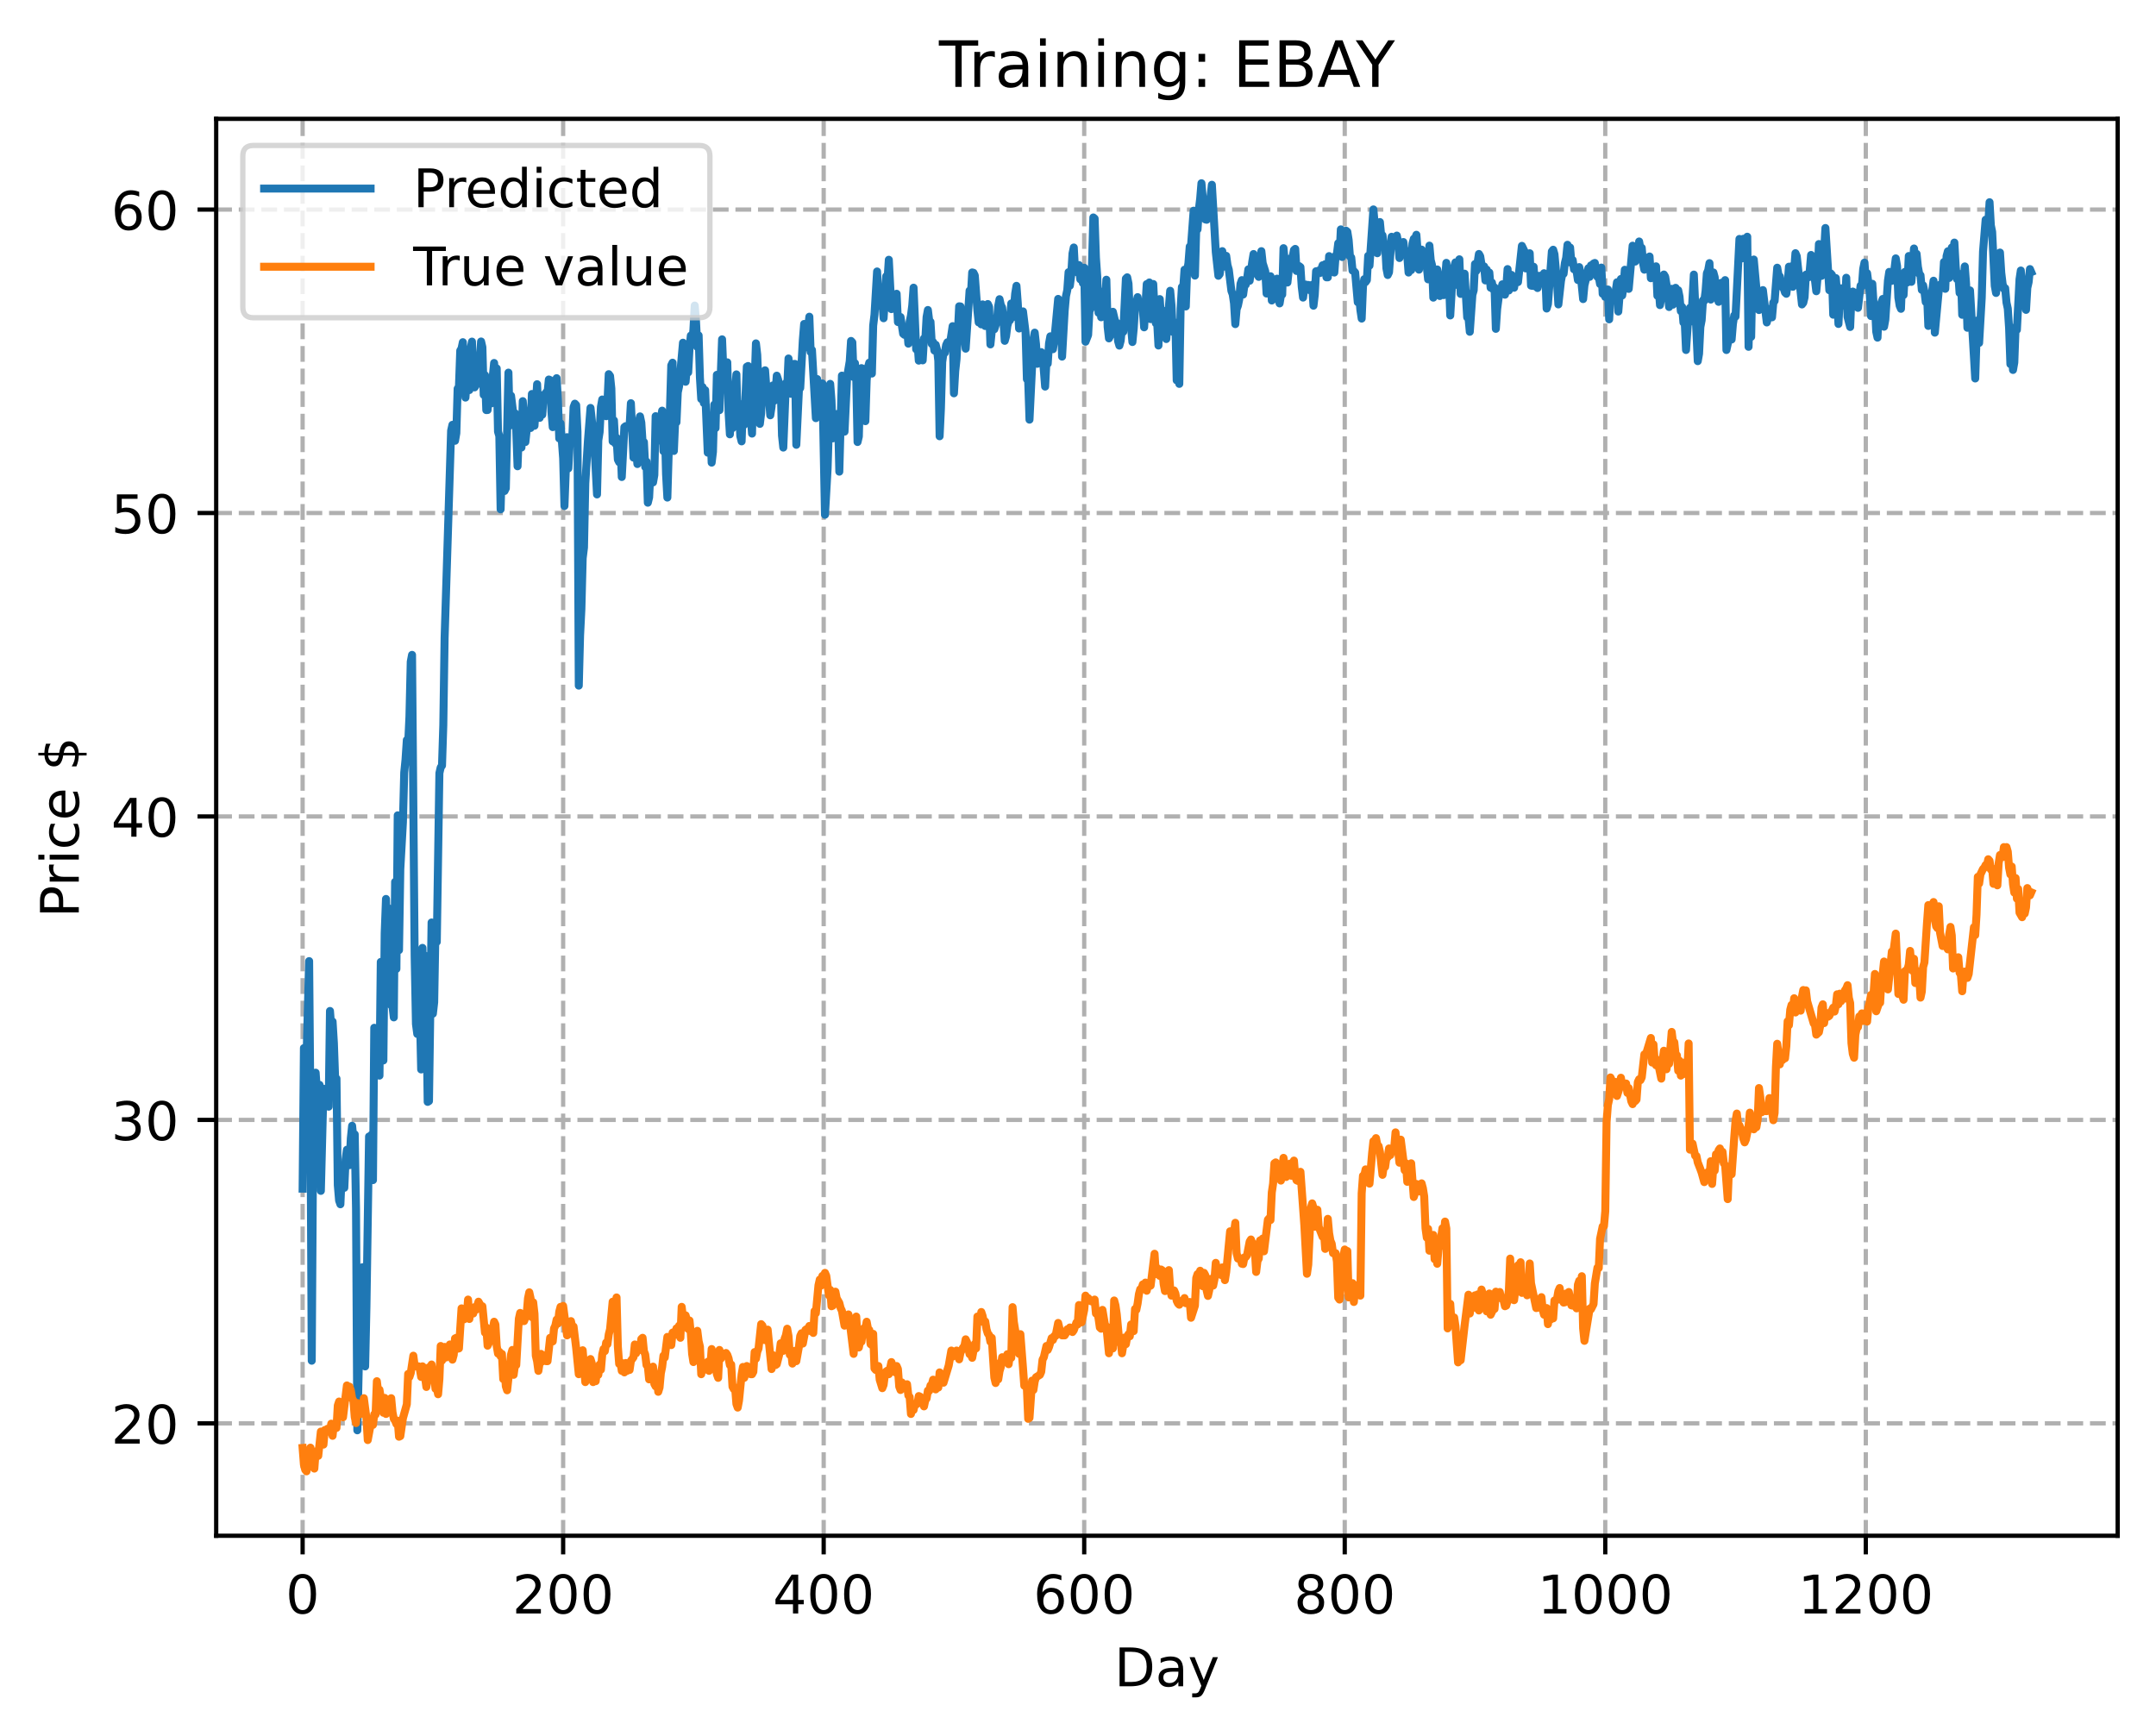 <?xml version="1.0" encoding="utf-8" standalone="no"?>
<!DOCTYPE svg PUBLIC "-//W3C//DTD SVG 1.1//EN"
  "http://www.w3.org/Graphics/SVG/1.1/DTD/svg11.dtd">
<!-- Created with matplotlib (https://matplotlib.org/) -->
<svg height="325.986pt" version="1.1" viewBox="0 0 404.923 325.986" width="404.923pt" xmlns="http://www.w3.org/2000/svg" xmlns:xlink="http://www.w3.org/1999/xlink">
 <defs>
  <style type="text/css">
*{stroke-linecap:butt;stroke-linejoin:round;}
  </style>
 </defs>
 <g id="figure_1">
  <g id="patch_1">
   <path d="M 0 325.986 
L 404.923 325.986 
L 404.923 0 
L 0 0 
z
" style="fill:#ffffff;"/>
  </g>
  <g id="axes_1">
   <g id="patch_2">
    <path d="M 40.603 288.43 
L 397.723 288.43 
L 397.723 22.318 
L 40.603 22.318 
z
" style="fill:#ffffff;"/>
   </g>
   <g id="matplotlib.axis_1">
    <g id="xtick_1">
     <g id="line2d_1">
      <path clip-path="url(#pf37bb660e0)" d="M 56.836 288.43 
L 56.836 22.318 
" style="fill:none;stroke:#b0b0b0;stroke-dasharray:2.96,1.28;stroke-dashoffset:0;stroke-width:0.8;"/>
     </g>
     <g id="line2d_2">
      <defs>
       <path d="M 0 0 
L 0 3.5 
" id="mee790a90f2" style="stroke:#000000;stroke-width:0.8;"/>
      </defs>
      <g>
       <use style="stroke:#000000;stroke-width:0.8;" x="56.836" xlink:href="#mee790a90f2" y="288.43"/>
      </g>
     </g>
     <g id="text_1">
      <!-- 0 -->
      <defs>
       <path d="M 31.781 66.406 
Q 24.172 66.406 20.328 58.906 
Q 16.5 51.422 16.5 36.375 
Q 16.5 21.391 20.328 13.891 
Q 24.172 6.391 31.781 6.391 
Q 39.453 6.391 43.281 13.891 
Q 47.125 21.391 47.125 36.375 
Q 47.125 51.422 43.281 58.906 
Q 39.453 66.406 31.781 66.406 
z
M 31.781 74.219 
Q 44.047 74.219 50.516 64.516 
Q 56.984 54.828 56.984 36.375 
Q 56.984 17.969 50.516 8.266 
Q 44.047 -1.422 31.781 -1.422 
Q 19.531 -1.422 13.062 8.266 
Q 6.594 17.969 6.594 36.375 
Q 6.594 54.828 13.062 64.516 
Q 19.531 74.219 31.781 74.219 
z
" id="DejaVuSans-48"/>
      </defs>
      <g transform="translate(53.655 303.029)scale(0.1 -0.1)">
       <use xlink:href="#DejaVuSans-48"/>
      </g>
     </g>
    </g>
    <g id="xtick_2">
     <g id="line2d_3">
      <path clip-path="url(#pf37bb660e0)" d="M 105.766 288.43 
L 105.766 22.318 
" style="fill:none;stroke:#b0b0b0;stroke-dasharray:2.96,1.28;stroke-dashoffset:0;stroke-width:0.8;"/>
     </g>
     <g id="line2d_4">
      <g>
       <use style="stroke:#000000;stroke-width:0.8;" x="105.766" xlink:href="#mee790a90f2" y="288.43"/>
      </g>
     </g>
     <g id="text_2">
      <!-- 200 -->
      <defs>
       <path d="M 19.188 8.297 
L 53.609 8.297 
L 53.609 0 
L 7.328 0 
L 7.328 8.297 
Q 12.938 14.109 22.625 23.891 
Q 32.328 33.688 34.812 36.531 
Q 39.547 41.844 41.422 45.531 
Q 43.312 49.219 43.312 52.781 
Q 43.312 58.594 39.234 62.25 
Q 35.156 65.922 28.609 65.922 
Q 23.969 65.922 18.812 64.312 
Q 13.672 62.703 7.812 59.422 
L 7.812 69.391 
Q 13.766 71.781 18.938 73 
Q 24.125 74.219 28.422 74.219 
Q 39.75 74.219 46.484 68.547 
Q 53.219 62.891 53.219 53.422 
Q 53.219 48.922 51.531 44.891 
Q 49.859 40.875 45.406 35.406 
Q 44.188 33.984 37.641 27.219 
Q 31.109 20.453 19.188 8.297 
z
" id="DejaVuSans-50"/>
      </defs>
      <g transform="translate(96.223 303.029)scale(0.1 -0.1)">
       <use xlink:href="#DejaVuSans-50"/>
       <use x="63.623" xlink:href="#DejaVuSans-48"/>
       <use x="127.246" xlink:href="#DejaVuSans-48"/>
      </g>
     </g>
    </g>
    <g id="xtick_3">
     <g id="line2d_5">
      <path clip-path="url(#pf37bb660e0)" d="M 154.697 288.43 
L 154.697 22.318 
" style="fill:none;stroke:#b0b0b0;stroke-dasharray:2.96,1.28;stroke-dashoffset:0;stroke-width:0.8;"/>
     </g>
     <g id="line2d_6">
      <g>
       <use style="stroke:#000000;stroke-width:0.8;" x="154.697" xlink:href="#mee790a90f2" y="288.43"/>
      </g>
     </g>
     <g id="text_3">
      <!-- 400 -->
      <defs>
       <path d="M 37.797 64.312 
L 12.891 25.391 
L 37.797 25.391 
z
M 35.203 72.906 
L 47.609 72.906 
L 47.609 25.391 
L 58.016 25.391 
L 58.016 17.188 
L 47.609 17.188 
L 47.609 0 
L 37.797 0 
L 37.797 17.188 
L 4.891 17.188 
L 4.891 26.703 
z
" id="DejaVuSans-52"/>
      </defs>
      <g transform="translate(145.153 303.029)scale(0.1 -0.1)">
       <use xlink:href="#DejaVuSans-52"/>
       <use x="63.623" xlink:href="#DejaVuSans-48"/>
       <use x="127.246" xlink:href="#DejaVuSans-48"/>
      </g>
     </g>
    </g>
    <g id="xtick_4">
     <g id="line2d_7">
      <path clip-path="url(#pf37bb660e0)" d="M 203.628 288.43 
L 203.628 22.318 
" style="fill:none;stroke:#b0b0b0;stroke-dasharray:2.96,1.28;stroke-dashoffset:0;stroke-width:0.8;"/>
     </g>
     <g id="line2d_8">
      <g>
       <use style="stroke:#000000;stroke-width:0.8;" x="203.628" xlink:href="#mee790a90f2" y="288.43"/>
      </g>
     </g>
     <g id="text_4">
      <!-- 600 -->
      <defs>
       <path d="M 33.016 40.375 
Q 26.375 40.375 22.484 35.828 
Q 18.609 31.297 18.609 23.391 
Q 18.609 15.531 22.484 10.953 
Q 26.375 6.391 33.016 6.391 
Q 39.656 6.391 43.531 10.953 
Q 47.406 15.531 47.406 23.391 
Q 47.406 31.297 43.531 35.828 
Q 39.656 40.375 33.016 40.375 
z
M 52.594 71.297 
L 52.594 62.312 
Q 48.875 64.062 45.094 64.984 
Q 41.312 65.922 37.594 65.922 
Q 27.828 65.922 22.672 59.328 
Q 17.531 52.734 16.797 39.406 
Q 19.672 43.656 24.016 45.922 
Q 28.375 48.188 33.594 48.188 
Q 44.578 48.188 50.953 41.516 
Q 57.328 34.859 57.328 23.391 
Q 57.328 12.156 50.688 5.359 
Q 44.047 -1.422 33.016 -1.422 
Q 20.359 -1.422 13.672 8.266 
Q 6.984 17.969 6.984 36.375 
Q 6.984 53.656 15.188 63.938 
Q 23.391 74.219 37.203 74.219 
Q 40.922 74.219 44.703 73.484 
Q 48.484 72.75 52.594 71.297 
z
" id="DejaVuSans-54"/>
      </defs>
      <g transform="translate(194.084 303.029)scale(0.1 -0.1)">
       <use xlink:href="#DejaVuSans-54"/>
       <use x="63.623" xlink:href="#DejaVuSans-48"/>
       <use x="127.246" xlink:href="#DejaVuSans-48"/>
      </g>
     </g>
    </g>
    <g id="xtick_5">
     <g id="line2d_9">
      <path clip-path="url(#pf37bb660e0)" d="M 252.558 288.43 
L 252.558 22.318 
" style="fill:none;stroke:#b0b0b0;stroke-dasharray:2.96,1.28;stroke-dashoffset:0;stroke-width:0.8;"/>
     </g>
     <g id="line2d_10">
      <g>
       <use style="stroke:#000000;stroke-width:0.8;" x="252.558" xlink:href="#mee790a90f2" y="288.43"/>
      </g>
     </g>
     <g id="text_5">
      <!-- 800 -->
      <defs>
       <path d="M 31.781 34.625 
Q 24.75 34.625 20.719 30.859 
Q 16.703 27.094 16.703 20.516 
Q 16.703 13.922 20.719 10.156 
Q 24.75 6.391 31.781 6.391 
Q 38.812 6.391 42.859 10.172 
Q 46.922 13.969 46.922 20.516 
Q 46.922 27.094 42.891 30.859 
Q 38.875 34.625 31.781 34.625 
z
M 21.922 38.812 
Q 15.578 40.375 12.031 44.719 
Q 8.5 49.078 8.5 55.328 
Q 8.5 64.062 14.719 69.141 
Q 20.953 74.219 31.781 74.219 
Q 42.672 74.219 48.875 69.141 
Q 55.078 64.062 55.078 55.328 
Q 55.078 49.078 51.531 44.719 
Q 48 40.375 41.703 38.812 
Q 48.828 37.156 52.797 32.312 
Q 56.781 27.484 56.781 20.516 
Q 56.781 9.906 50.312 4.234 
Q 43.844 -1.422 31.781 -1.422 
Q 19.734 -1.422 13.25 4.234 
Q 6.781 9.906 6.781 20.516 
Q 6.781 27.484 10.781 32.312 
Q 14.797 37.156 21.922 38.812 
z
M 18.312 54.391 
Q 18.312 48.734 21.844 45.562 
Q 25.391 42.391 31.781 42.391 
Q 38.141 42.391 41.719 45.562 
Q 45.312 48.734 45.312 54.391 
Q 45.312 60.062 41.719 63.234 
Q 38.141 66.406 31.781 66.406 
Q 25.391 66.406 21.844 63.234 
Q 18.312 60.062 18.312 54.391 
z
" id="DejaVuSans-56"/>
      </defs>
      <g transform="translate(243.015 303.029)scale(0.1 -0.1)">
       <use xlink:href="#DejaVuSans-56"/>
       <use x="63.623" xlink:href="#DejaVuSans-48"/>
       <use x="127.246" xlink:href="#DejaVuSans-48"/>
      </g>
     </g>
    </g>
    <g id="xtick_6">
     <g id="line2d_11">
      <path clip-path="url(#pf37bb660e0)" d="M 301.489 288.43 
L 301.489 22.318 
" style="fill:none;stroke:#b0b0b0;stroke-dasharray:2.96,1.28;stroke-dashoffset:0;stroke-width:0.8;"/>
     </g>
     <g id="line2d_12">
      <g>
       <use style="stroke:#000000;stroke-width:0.8;" x="301.489" xlink:href="#mee790a90f2" y="288.43"/>
      </g>
     </g>
     <g id="text_6">
      <!-- 1000 -->
      <defs>
       <path d="M 12.406 8.297 
L 28.516 8.297 
L 28.516 63.922 
L 10.984 60.406 
L 10.984 69.391 
L 28.422 72.906 
L 38.281 72.906 
L 38.281 8.297 
L 54.391 8.297 
L 54.391 0 
L 12.406 0 
z
" id="DejaVuSans-49"/>
      </defs>
      <g transform="translate(288.764 303.029)scale(0.1 -0.1)">
       <use xlink:href="#DejaVuSans-49"/>
       <use x="63.623" xlink:href="#DejaVuSans-48"/>
       <use x="127.246" xlink:href="#DejaVuSans-48"/>
       <use x="190.869" xlink:href="#DejaVuSans-48"/>
      </g>
     </g>
    </g>
    <g id="xtick_7">
     <g id="line2d_13">
      <path clip-path="url(#pf37bb660e0)" d="M 350.419 288.43 
L 350.419 22.318 
" style="fill:none;stroke:#b0b0b0;stroke-dasharray:2.96,1.28;stroke-dashoffset:0;stroke-width:0.8;"/>
     </g>
     <g id="line2d_14">
      <g>
       <use style="stroke:#000000;stroke-width:0.8;" x="350.419" xlink:href="#mee790a90f2" y="288.43"/>
      </g>
     </g>
     <g id="text_7">
      <!-- 1200 -->
      <g transform="translate(337.694 303.029)scale(0.1 -0.1)">
       <use xlink:href="#DejaVuSans-49"/>
       <use x="63.623" xlink:href="#DejaVuSans-50"/>
       <use x="127.246" xlink:href="#DejaVuSans-48"/>
       <use x="190.869" xlink:href="#DejaVuSans-48"/>
      </g>
     </g>
    </g>
    <g id="text_8">
     <!-- Day -->
     <defs>
      <path d="M 19.672 64.797 
L 19.672 8.109 
L 31.594 8.109 
Q 46.688 8.109 53.688 14.938 
Q 60.688 21.781 60.688 36.531 
Q 60.688 51.172 53.688 57.984 
Q 46.688 64.797 31.594 64.797 
z
M 9.812 72.906 
L 30.078 72.906 
Q 51.266 72.906 61.172 64.094 
Q 71.094 55.281 71.094 36.531 
Q 71.094 17.672 61.125 8.828 
Q 51.172 0 30.078 0 
L 9.812 0 
z
" id="DejaVuSans-68"/>
      <path d="M 34.281 27.484 
Q 23.391 27.484 19.188 25 
Q 14.984 22.516 14.984 16.5 
Q 14.984 11.719 18.141 8.906 
Q 21.297 6.109 26.703 6.109 
Q 34.188 6.109 38.703 11.406 
Q 43.219 16.703 43.219 25.484 
L 43.219 27.484 
z
M 52.203 31.203 
L 52.203 0 
L 43.219 0 
L 43.219 8.297 
Q 40.141 3.328 35.547 0.953 
Q 30.953 -1.422 24.312 -1.422 
Q 15.922 -1.422 10.953 3.297 
Q 6 8.016 6 15.922 
Q 6 25.141 12.172 29.828 
Q 18.359 34.516 30.609 34.516 
L 43.219 34.516 
L 43.219 35.406 
Q 43.219 41.609 39.141 45 
Q 35.062 48.391 27.688 48.391 
Q 23 48.391 18.547 47.266 
Q 14.109 46.141 10.016 43.891 
L 10.016 52.203 
Q 14.938 54.109 19.578 55.047 
Q 24.219 56 28.609 56 
Q 40.484 56 46.344 49.844 
Q 52.203 43.703 52.203 31.203 
z
" id="DejaVuSans-97"/>
      <path d="M 32.172 -5.078 
Q 28.375 -14.844 24.75 -17.812 
Q 21.141 -20.797 15.094 -20.797 
L 7.906 -20.797 
L 7.906 -13.281 
L 13.188 -13.281 
Q 16.891 -13.281 18.938 -11.516 
Q 21 -9.766 23.484 -3.219 
L 25.094 0.875 
L 2.984 54.688 
L 12.5 54.688 
L 29.594 11.922 
L 46.688 54.688 
L 56.203 54.688 
z
" id="DejaVuSans-121"/>
     </defs>
     <g transform="translate(209.29 316.707)scale(0.1 -0.1)">
      <use xlink:href="#DejaVuSans-68"/>
      <use x="77.002" xlink:href="#DejaVuSans-97"/>
      <use x="138.281" xlink:href="#DejaVuSans-121"/>
     </g>
    </g>
   </g>
   <g id="matplotlib.axis_2">
    <g id="ytick_1">
     <g id="line2d_15">
      <path clip-path="url(#pf37bb660e0)" d="M 40.603 267.329 
L 397.723 267.329 
" style="fill:none;stroke:#b0b0b0;stroke-dasharray:2.96,1.28;stroke-dashoffset:0;stroke-width:0.8;"/>
     </g>
     <g id="line2d_16">
      <defs>
       <path d="M 0 0 
L -3.5 0 
" id="m084720f53c" style="stroke:#000000;stroke-width:0.8;"/>
      </defs>
      <g>
       <use style="stroke:#000000;stroke-width:0.8;" x="40.603" xlink:href="#m084720f53c" y="267.329"/>
      </g>
     </g>
     <g id="text_9">
      <!-- 20 -->
      <g transform="translate(20.878 271.128)scale(0.1 -0.1)">
       <use xlink:href="#DejaVuSans-50"/>
       <use x="63.623" xlink:href="#DejaVuSans-48"/>
      </g>
     </g>
    </g>
    <g id="ytick_2">
     <g id="line2d_17">
      <path clip-path="url(#pf37bb660e0)" d="M 40.603 210.335 
L 397.723 210.335 
" style="fill:none;stroke:#b0b0b0;stroke-dasharray:2.96,1.28;stroke-dashoffset:0;stroke-width:0.8;"/>
     </g>
     <g id="line2d_18">
      <g>
       <use style="stroke:#000000;stroke-width:0.8;" x="40.603" xlink:href="#m084720f53c" y="210.335"/>
      </g>
     </g>
     <g id="text_10">
      <!-- 30 -->
      <defs>
       <path d="M 40.578 39.312 
Q 47.656 37.797 51.625 33 
Q 55.609 28.219 55.609 21.188 
Q 55.609 10.406 48.188 4.484 
Q 40.766 -1.422 27.094 -1.422 
Q 22.516 -1.422 17.656 -0.516 
Q 12.797 0.391 7.625 2.203 
L 7.625 11.719 
Q 11.719 9.328 16.594 8.109 
Q 21.484 6.891 26.812 6.891 
Q 36.078 6.891 40.938 10.547 
Q 45.797 14.203 45.797 21.188 
Q 45.797 27.641 41.281 31.266 
Q 36.766 34.906 28.719 34.906 
L 20.219 34.906 
L 20.219 43.016 
L 29.109 43.016 
Q 36.375 43.016 40.234 45.922 
Q 44.094 48.828 44.094 54.297 
Q 44.094 59.906 40.109 62.906 
Q 36.141 65.922 28.719 65.922 
Q 24.656 65.922 20.016 65.031 
Q 15.375 64.156 9.812 62.312 
L 9.812 71.094 
Q 15.438 72.656 20.344 73.438 
Q 25.25 74.219 29.594 74.219 
Q 40.828 74.219 47.359 69.109 
Q 53.906 64.016 53.906 55.328 
Q 53.906 49.266 50.438 45.094 
Q 46.969 40.922 40.578 39.312 
z
" id="DejaVuSans-51"/>
      </defs>
      <g transform="translate(20.878 214.134)scale(0.1 -0.1)">
       <use xlink:href="#DejaVuSans-51"/>
       <use x="63.623" xlink:href="#DejaVuSans-48"/>
      </g>
     </g>
    </g>
    <g id="ytick_3">
     <g id="line2d_19">
      <path clip-path="url(#pf37bb660e0)" d="M 40.603 153.341 
L 397.723 153.341 
" style="fill:none;stroke:#b0b0b0;stroke-dasharray:2.96,1.28;stroke-dashoffset:0;stroke-width:0.8;"/>
     </g>
     <g id="line2d_20">
      <g>
       <use style="stroke:#000000;stroke-width:0.8;" x="40.603" xlink:href="#m084720f53c" y="153.341"/>
      </g>
     </g>
     <g id="text_11">
      <!-- 40 -->
      <g transform="translate(20.878 157.141)scale(0.1 -0.1)">
       <use xlink:href="#DejaVuSans-52"/>
       <use x="63.623" xlink:href="#DejaVuSans-48"/>
      </g>
     </g>
    </g>
    <g id="ytick_4">
     <g id="line2d_21">
      <path clip-path="url(#pf37bb660e0)" d="M 40.603 96.348 
L 397.723 96.348 
" style="fill:none;stroke:#b0b0b0;stroke-dasharray:2.96,1.28;stroke-dashoffset:0;stroke-width:0.8;"/>
     </g>
     <g id="line2d_22">
      <g>
       <use style="stroke:#000000;stroke-width:0.8;" x="40.603" xlink:href="#m084720f53c" y="96.348"/>
      </g>
     </g>
     <g id="text_12">
      <!-- 50 -->
      <defs>
       <path d="M 10.797 72.906 
L 49.516 72.906 
L 49.516 64.594 
L 19.828 64.594 
L 19.828 46.734 
Q 21.969 47.469 24.109 47.828 
Q 26.266 48.188 28.422 48.188 
Q 40.625 48.188 47.75 41.5 
Q 54.891 34.812 54.891 23.391 
Q 54.891 11.625 47.562 5.094 
Q 40.234 -1.422 26.906 -1.422 
Q 22.312 -1.422 17.547 -0.641 
Q 12.797 0.141 7.719 1.703 
L 7.719 11.625 
Q 12.109 9.234 16.797 8.062 
Q 21.484 6.891 26.703 6.891 
Q 35.156 6.891 40.078 11.328 
Q 45.016 15.766 45.016 23.391 
Q 45.016 31 40.078 35.438 
Q 35.156 39.891 26.703 39.891 
Q 22.75 39.891 18.812 39.016 
Q 14.891 38.141 10.797 36.281 
z
" id="DejaVuSans-53"/>
      </defs>
      <g transform="translate(20.878 100.147)scale(0.1 -0.1)">
       <use xlink:href="#DejaVuSans-53"/>
       <use x="63.623" xlink:href="#DejaVuSans-48"/>
      </g>
     </g>
    </g>
    <g id="ytick_5">
     <g id="line2d_23">
      <path clip-path="url(#pf37bb660e0)" d="M 40.603 39.354 
L 397.723 39.354 
" style="fill:none;stroke:#b0b0b0;stroke-dasharray:2.96,1.28;stroke-dashoffset:0;stroke-width:0.8;"/>
     </g>
     <g id="line2d_24">
      <g>
       <use style="stroke:#000000;stroke-width:0.8;" x="40.603" xlink:href="#m084720f53c" y="39.354"/>
      </g>
     </g>
     <g id="text_13">
      <!-- 60 -->
      <g transform="translate(20.878 43.153)scale(0.1 -0.1)">
       <use xlink:href="#DejaVuSans-54"/>
       <use x="63.623" xlink:href="#DejaVuSans-48"/>
      </g>
     </g>
    </g>
    <g id="text_14">
     <!-- Price $ -->
     <defs>
      <path d="M 19.672 64.797 
L 19.672 37.406 
L 32.078 37.406 
Q 38.969 37.406 42.719 40.969 
Q 46.484 44.531 46.484 51.125 
Q 46.484 57.672 42.719 61.234 
Q 38.969 64.797 32.078 64.797 
z
M 9.812 72.906 
L 32.078 72.906 
Q 44.344 72.906 50.609 67.359 
Q 56.891 61.812 56.891 51.125 
Q 56.891 40.328 50.609 34.812 
Q 44.344 29.297 32.078 29.297 
L 19.672 29.297 
L 19.672 0 
L 9.812 0 
z
" id="DejaVuSans-80"/>
      <path d="M 41.109 46.297 
Q 39.594 47.172 37.812 47.578 
Q 36.031 48 33.891 48 
Q 26.266 48 22.188 43.047 
Q 18.109 38.094 18.109 28.812 
L 18.109 0 
L 9.078 0 
L 9.078 54.688 
L 18.109 54.688 
L 18.109 46.188 
Q 20.953 51.172 25.484 53.578 
Q 30.031 56 36.531 56 
Q 37.453 56 38.578 55.875 
Q 39.703 55.766 41.062 55.516 
z
" id="DejaVuSans-114"/>
      <path d="M 9.422 54.688 
L 18.406 54.688 
L 18.406 0 
L 9.422 0 
z
M 9.422 75.984 
L 18.406 75.984 
L 18.406 64.594 
L 9.422 64.594 
z
" id="DejaVuSans-105"/>
      <path d="M 48.781 52.594 
L 48.781 44.188 
Q 44.969 46.297 41.141 47.344 
Q 37.312 48.391 33.406 48.391 
Q 24.656 48.391 19.812 42.844 
Q 14.984 37.312 14.984 27.297 
Q 14.984 17.281 19.812 11.734 
Q 24.656 6.203 33.406 6.203 
Q 37.312 6.203 41.141 7.25 
Q 44.969 8.297 48.781 10.406 
L 48.781 2.094 
Q 45.016 0.344 40.984 -0.531 
Q 36.969 -1.422 32.422 -1.422 
Q 20.062 -1.422 12.781 6.344 
Q 5.516 14.109 5.516 27.297 
Q 5.516 40.672 12.859 48.328 
Q 20.219 56 33.016 56 
Q 37.156 56 41.109 55.141 
Q 45.062 54.297 48.781 52.594 
z
" id="DejaVuSans-99"/>
      <path d="M 56.203 29.594 
L 56.203 25.203 
L 14.891 25.203 
Q 15.484 15.922 20.484 11.062 
Q 25.484 6.203 34.422 6.203 
Q 39.594 6.203 44.453 7.469 
Q 49.312 8.734 54.109 11.281 
L 54.109 2.781 
Q 49.266 0.734 44.188 -0.344 
Q 39.109 -1.422 33.891 -1.422 
Q 20.797 -1.422 13.156 6.188 
Q 5.516 13.812 5.516 26.812 
Q 5.516 40.234 12.766 48.109 
Q 20.016 56 32.328 56 
Q 43.359 56 49.781 48.891 
Q 56.203 41.797 56.203 29.594 
z
M 47.219 32.234 
Q 47.125 39.594 43.094 43.984 
Q 39.062 48.391 32.422 48.391 
Q 24.906 48.391 20.391 44.141 
Q 15.875 39.891 15.188 32.172 
z
" id="DejaVuSans-101"/>
      <path id="DejaVuSans-32"/>
      <path d="M 33.797 -14.703 
L 28.906 -14.703 
L 28.859 0 
Q 23.734 0.094 18.609 1.188 
Q 13.484 2.297 8.297 4.5 
L 8.297 13.281 
Q 13.281 10.156 18.375 8.562 
Q 23.484 6.984 28.906 6.938 
L 28.906 29.203 
Q 18.109 30.953 13.203 35.156 
Q 8.297 39.359 8.297 46.688 
Q 8.297 54.641 13.625 59.219 
Q 18.953 63.812 28.906 64.5 
L 28.906 75.984 
L 33.797 75.984 
L 33.797 64.656 
Q 38.328 64.453 42.578 63.688 
Q 46.828 62.938 50.875 61.625 
L 50.875 53.078 
Q 46.828 55.125 42.547 56.25 
Q 38.281 57.375 33.797 57.562 
L 33.797 36.719 
Q 44.875 35.016 50.094 30.609 
Q 55.328 26.219 55.328 18.609 
Q 55.328 10.359 49.781 5.594 
Q 44.234 0.828 33.797 0.094 
z
M 28.906 37.594 
L 28.906 57.625 
Q 23.25 56.984 20.266 54.391 
Q 17.281 51.812 17.281 47.516 
Q 17.281 43.312 20.031 40.969 
Q 22.797 38.625 28.906 37.594 
z
M 33.797 28.219 
L 33.797 7.078 
Q 39.984 7.906 43.141 10.594 
Q 46.297 13.281 46.297 17.672 
Q 46.297 21.969 43.281 24.5 
Q 40.281 27.047 33.797 28.219 
z
" id="DejaVuSans-36"/>
     </defs>
     <g transform="translate(14.798 172.342)rotate(-90)scale(0.1 -0.1)">
      <use xlink:href="#DejaVuSans-80"/>
      <use x="58.553" xlink:href="#DejaVuSans-114"/>
      <use x="99.666" xlink:href="#DejaVuSans-105"/>
      <use x="127.449" xlink:href="#DejaVuSans-99"/>
      <use x="182.43" xlink:href="#DejaVuSans-101"/>
      <use x="243.953" xlink:href="#DejaVuSans-32"/>
      <use x="275.74" xlink:href="#DejaVuSans-36"/>
     </g>
    </g>
   </g>
   <g id="line2d_25">
    <path clip-path="url(#pf37bb660e0)" d="M 56.836 223.246 
L 57.081 196.838 
L 57.325 199.331 
L 57.57 198.721 
L 58.059 180.508 
L 58.304 208.891 
L 58.548 255.563 
L 58.793 216.597 
L 59.038 206.043 
L 59.282 201.463 
L 59.772 208.518 
L 60.016 203.747 
L 60.261 223.663 
L 60.75 204.476 
L 60.995 206.472 
L 61.24 206.432 
L 61.484 205.152 
L 61.729 207.85 
L 61.974 189.873 
L 62.218 192.988 
L 62.463 191.858 
L 62.708 195.878 
L 62.952 202.799 
L 63.197 202.569 
L 63.441 222.572 
L 63.686 225.484 
L 63.931 226.178 
L 64.175 220.589 
L 64.42 220.538 
L 64.665 223.089 
L 64.909 217.772 
L 65.154 215.934 
L 65.399 216.447 
L 65.643 218.831 
L 65.888 213.801 
L 66.133 211.435 
L 66.377 213.968 
L 66.622 213.039 
L 66.867 227.072 
L 67.111 268.631 
L 67.601 247.064 
L 68.09 237.996 
L 68.335 243.148 
L 68.579 256.628 
L 68.824 245.323 
L 69.313 213.445 
L 69.558 219.496 
L 69.802 213.088 
L 70.047 221.641 
L 70.292 193.031 
L 70.536 201.824 
L 70.781 196.911 
L 71.026 201.114 
L 71.27 202.015 
L 71.515 180.661 
L 71.76 185.673 
L 72.004 199.169 
L 72.249 175.3 
L 72.494 168.834 
L 72.738 176.591 
L 72.983 170.586 
L 73.228 177.724 
L 73.472 188.797 
L 73.717 189.033 
L 73.962 191.079 
L 74.206 165.627 
L 74.451 181.976 
L 74.696 153.128 
L 74.94 178.446 
L 75.185 163.193 
L 75.674 154.421 
L 75.919 145.098 
L 76.163 142.669 
L 76.408 138.979 
L 76.653 139.738 
L 76.897 134.616 
L 77.142 124.283 
L 77.387 122.994 
L 77.876 179.565 
L 78.121 192.333 
L 78.365 194.189 
L 78.61 178.987 
L 79.099 200.857 
L 79.344 178.024 
L 79.589 189.079 
L 79.833 179.486 
L 80.078 189.598 
L 80.323 206.948 
L 80.567 206.797 
L 81.056 173.256 
L 81.301 190.386 
L 81.546 188.239 
L 81.79 174.292 
L 82.035 176.904 
L 82.524 145.199 
L 82.769 144.128 
L 83.014 143.788 
L 83.258 136.222 
L 83.503 119.803 
L 84.726 80.877 
L 84.971 79.788 
L 85.216 79.745 
L 85.46 82.785 
L 85.705 81.353 
L 85.95 72.994 
L 86.194 72.639 
L 86.439 65.857 
L 86.684 65.44 
L 86.928 64.267 
L 87.417 74.674 
L 87.662 71.38 
L 87.907 70.374 
L 88.151 73.263 
L 88.396 65.455 
L 88.641 64.16 
L 88.885 70.758 
L 89.13 72.756 
L 89.375 72.377 
L 89.619 70.043 
L 89.864 71.408 
L 90.353 64.137 
L 90.598 65.208 
L 90.843 74.155 
L 91.087 70.454 
L 91.332 77.022 
L 91.577 77.007 
L 91.821 73.651 
L 92.066 73.289 
L 92.311 75.752 
L 92.555 70.627 
L 92.8 68.171 
L 93.044 71.347 
L 93.289 69.192 
L 93.534 81.075 
L 93.778 81.885 
L 94.023 95.655 
L 94.268 86.613 
L 94.512 86.507 
L 94.757 92.218 
L 95.002 91.708 
L 95.491 69.985 
L 95.736 79.936 
L 95.98 74.323 
L 96.47 78.235 
L 96.714 77.596 
L 96.959 80.85 
L 97.204 87.571 
L 97.448 80.938 
L 97.693 83.174 
L 97.938 84.056 
L 98.182 75.34 
L 98.427 78.034 
L 98.672 83.022 
L 98.916 80.806 
L 99.161 77.236 
L 99.405 77.501 
L 99.65 80.386 
L 99.895 73.998 
L 100.384 79.965 
L 100.873 72.158 
L 101.118 77.801 
L 101.363 78.479 
L 101.607 75.339 
L 101.852 77.885 
L 102.097 74.15 
L 102.341 74.601 
L 102.586 73.681 
L 102.831 73.795 
L 103.075 71.279 
L 103.32 71.387 
L 103.565 77.306 
L 103.809 80.22 
L 104.054 75.609 
L 104.299 75.739 
L 104.543 71.028 
L 104.788 75.196 
L 105.032 82.343 
L 105.277 79.51 
L 105.766 86.06 
L 106.011 95.029 
L 106.5 82.108 
L 106.745 87.975 
L 106.99 83.507 
L 107.234 82.571 
L 107.479 82.254 
L 107.724 76.466 
L 107.968 75.816 
L 108.213 76.08 
L 108.458 81.088 
L 108.702 128.768 
L 108.947 119.322 
L 109.192 114.389 
L 109.436 104.828 
L 109.681 102.837 
L 109.926 90.807 
L 110.415 82.884 
L 110.904 76.613 
L 111.638 83.555 
L 112.127 92.863 
L 112.372 82.686 
L 112.617 81.127 
L 112.861 76.407 
L 113.106 75.033 
L 113.351 75.952 
L 113.595 76.403 
L 113.84 78.17 
L 114.085 75.617 
L 114.329 70.274 
L 114.574 70.609 
L 114.819 72.969 
L 115.063 82.897 
L 115.308 78.958 
L 115.553 83.284 
L 115.797 82.227 
L 116.042 86.323 
L 116.287 86.805 
L 116.531 83.357 
L 116.776 89.587 
L 117.265 80.227 
L 117.51 80.034 
L 117.754 80.344 
L 118.244 80.063 
L 118.488 75.725 
L 118.978 85.943 
L 119.222 85.514 
L 119.467 84.655 
L 119.712 87.15 
L 119.956 79.302 
L 120.201 78.203 
L 120.446 79.373 
L 120.69 83.177 
L 120.935 83.021 
L 121.18 87.707 
L 121.424 86.684 
L 121.669 94.414 
L 121.914 93.41 
L 122.158 88.558 
L 122.403 88.855 
L 122.648 90.604 
L 122.892 89.221 
L 123.137 78.163 
L 123.381 81.246 
L 123.626 82.752 
L 123.871 79.226 
L 124.115 78.642 
L 124.36 77.127 
L 124.605 84.739 
L 124.849 79.862 
L 125.094 89.04 
L 125.339 93.449 
L 126.073 68.611 
L 126.317 68.117 
L 126.562 84.697 
L 126.807 78.963 
L 127.051 79.314 
L 127.296 73.69 
L 127.541 72.542 
L 128.275 64.365 
L 128.519 65.575 
L 128.764 71.699 
L 129.008 68.759 
L 129.253 69.945 
L 129.498 65.45 
L 129.742 63.03 
L 129.987 64.221 
L 130.232 61.931 
L 130.476 57.389 
L 130.721 60.412 
L 130.966 65.175 
L 131.21 62.995 
L 131.455 70.941 
L 131.7 74.938 
L 131.944 72.683 
L 132.189 75.699 
L 132.434 73.268 
L 132.923 85.015 
L 133.168 78.953 
L 133.412 79.458 
L 133.657 86.887 
L 133.902 84.859 
L 134.146 75.999 
L 134.391 80.407 
L 134.636 70.398 
L 134.88 74.891 
L 135.125 77.036 
L 135.614 63.731 
L 135.859 69.754 
L 136.103 72.397 
L 136.348 69.422 
L 136.593 68.052 
L 136.837 77.482 
L 137.082 81.575 
L 137.327 77.493 
L 137.571 80.412 
L 137.816 74.819 
L 138.061 73.115 
L 138.305 70.315 
L 138.55 79.324 
L 138.795 76.991 
L 139.039 81.916 
L 139.284 82.896 
L 139.529 75.844 
L 139.773 79.775 
L 140.263 68.87 
L 140.507 68.739 
L 140.752 69.877 
L 140.996 78.227 
L 141.241 81.437 
L 141.486 69.968 
L 141.73 71.829 
L 141.975 64.492 
L 142.22 66.642 
L 142.709 79.613 
L 142.954 77.601 
L 143.198 71.873 
L 143.443 71.298 
L 143.688 69.548 
L 143.932 72.822 
L 144.422 74.955 
L 144.666 78 
L 144.911 76.371 
L 145.156 72.388 
L 145.4 75.281 
L 145.645 73.743 
L 145.89 70.554 
L 146.134 71.3 
L 146.379 72.489 
L 146.624 72.369 
L 146.868 81.808 
L 147.113 84.06 
L 147.602 71.943 
L 147.847 72.858 
L 148.091 67.327 
L 148.336 72.521 
L 148.581 73.967 
L 149.07 68.352 
L 149.315 68.35 
L 149.559 83.54 
L 150.049 73.193 
L 150.293 72.869 
L 150.783 63.836 
L 151.027 60.844 
L 151.272 65.256 
L 151.517 61.936 
L 151.761 61.59 
L 152.006 59.481 
L 152.251 66.127 
L 152.495 65.725 
L 153.229 78.534 
L 153.474 71.19 
L 153.718 75.192 
L 153.963 72.681 
L 154.208 74.659 
L 154.452 72.018 
L 154.942 96.669 
L 155.431 88.086 
L 155.92 72.093 
L 156.165 75.25 
L 156.41 82.331 
L 157.144 77.763 
L 157.388 78.08 
L 157.633 88.582 
L 158.122 70.548 
L 158.367 73.689 
L 158.612 81.072 
L 159.101 70.763 
L 159.59 67.849 
L 159.835 64.032 
L 160.079 64.3 
L 160.324 70.817 
L 160.569 68.204 
L 160.813 70.96 
L 161.058 83.015 
L 161.303 81.972 
L 161.547 72.156 
L 161.792 69.141 
L 162.037 69.243 
L 162.281 70.777 
L 162.526 79.101 
L 162.771 71.42 
L 163.015 68.976 
L 163.26 68.112 
L 163.505 68.483 
L 163.749 70.16 
L 163.994 61.158 
L 164.239 59.132 
L 164.728 50.984 
L 164.972 55.537 
L 165.217 55.997 
L 165.462 57.515 
L 165.706 56.592 
L 165.951 59.769 
L 166.44 51.891 
L 166.685 52.563 
L 166.93 48.785 
L 167.419 58.058 
L 167.664 56.03 
L 167.908 56.088 
L 168.153 56.647 
L 168.398 55.173 
L 168.642 60.486 
L 168.887 59.754 
L 169.132 59.541 
L 169.621 62.683 
L 169.866 62.883 
L 170.11 62.35 
L 170.355 61.537 
L 170.6 64.543 
L 170.844 60.448 
L 171.089 59.262 
L 171.333 57.38 
L 171.578 54.03 
L 172.067 65.598 
L 172.312 64.273 
L 172.557 67.733 
L 172.801 66.034 
L 173.046 65.183 
L 173.291 67.683 
L 173.535 63.564 
L 173.78 63.852 
L 174.025 59.553 
L 174.269 58.221 
L 174.514 60.229 
L 174.759 60.441 
L 175.003 64.599 
L 175.248 64.242 
L 175.493 65.837 
L 175.737 64.753 
L 175.982 65.665 
L 176.227 67.77 
L 176.471 81.935 
L 176.716 76.73 
L 176.96 67.982 
L 177.205 66.27 
L 177.45 66.268 
L 177.694 64.814 
L 177.939 64.284 
L 178.184 65.083 
L 178.428 64.489 
L 178.918 61.258 
L 179.162 73.87 
L 179.407 69.68 
L 179.652 67.421 
L 180.141 57.527 
L 180.386 57.55 
L 180.63 60.008 
L 180.875 60.106 
L 181.364 65.485 
L 182.098 54.584 
L 182.343 55.51 
L 182.588 51.167 
L 182.832 51.233 
L 183.077 51.727 
L 183.566 58.262 
L 183.811 60.556 
L 184.055 59.626 
L 184.3 60.923 
L 184.545 57.168 
L 184.789 60.064 
L 185.034 61.231 
L 185.279 57.337 
L 185.523 57.1 
L 185.768 57.63 
L 186.013 64.684 
L 186.502 59.867 
L 186.747 61.834 
L 187.236 60.283 
L 187.481 57.443 
L 187.725 56.19 
L 187.97 57.31 
L 188.215 57.757 
L 188.459 60.196 
L 188.704 64.014 
L 188.948 63.162 
L 189.193 61.197 
L 189.438 60.332 
L 189.682 60.152 
L 189.927 56.998 
L 190.172 59.582 
L 190.416 58.021 
L 190.661 55.162 
L 190.906 53.683 
L 191.15 56.93 
L 191.395 61.698 
L 191.64 61.193 
L 191.884 61.252 
L 192.129 58.482 
L 192.618 62.462 
L 192.863 71.214 
L 193.108 71.522 
L 193.352 78.817 
L 194.086 63.691 
L 194.331 62.474 
L 194.575 64.651 
L 194.82 68.325 
L 195.065 66.136 
L 195.309 66.629 
L 195.554 66.133 
L 195.799 66.441 
L 196.288 72.605 
L 196.533 67.832 
L 196.777 68.294 
L 197.022 64.484 
L 197.267 63.165 
L 197.756 65.582 
L 198.001 64.01 
L 198.735 56.137 
L 199.224 56.693 
L 199.469 66.977 
L 199.958 58.359 
L 200.203 55.617 
L 200.447 54.488 
L 200.692 51.115 
L 200.936 53.656 
L 201.181 51.729 
L 201.426 47.62 
L 201.67 46.483 
L 201.915 51.032 
L 202.16 49.79 
L 202.404 51.205 
L 202.649 49.787 
L 202.894 52.463 
L 203.138 51.803 
L 203.383 53.177 
L 203.628 50.283 
L 203.872 64.18 
L 204.362 62.918 
L 204.606 58.446 
L 204.851 57.959 
L 205.34 40.842 
L 205.585 41.05 
L 205.83 48.395 
L 206.074 51.89 
L 206.319 58.75 
L 206.563 54.697 
L 206.808 59.586 
L 207.053 58.721 
L 207.297 58.298 
L 207.542 56.952 
L 207.787 52.534 
L 208.031 61.408 
L 208.276 63.553 
L 208.521 63.068 
L 208.765 61.914 
L 209.01 58.555 
L 209.499 60.595 
L 209.744 60.619 
L 209.989 64.075 
L 210.233 64.911 
L 210.478 63.994 
L 210.723 61.554 
L 210.967 62.327 
L 211.457 52.319 
L 211.701 52.08 
L 211.946 53.27 
L 212.191 58.904 
L 212.68 64.237 
L 212.924 61.748 
L 213.169 57.888 
L 213.658 55.803 
L 213.903 57.342 
L 214.148 57.144 
L 214.392 57.213 
L 214.637 58.164 
L 214.882 61.478 
L 215.371 53.355 
L 215.616 56.81 
L 215.86 53.05 
L 216.105 59.935 
L 216.35 54.227 
L 216.594 53.339 
L 216.839 58.349 
L 217.084 60.711 
L 217.328 60.498 
L 217.573 64.892 
L 217.818 56.173 
L 218.062 59.78 
L 218.307 58.278 
L 218.796 62.406 
L 219.041 63.674 
L 219.775 54.61 
L 220.019 57.343 
L 220.264 62.327 
L 220.509 60.805 
L 220.753 60.595 
L 220.998 71.437 
L 221.243 62.318 
L 221.487 72.099 
L 221.732 57.938 
L 221.977 53.901 
L 222.221 54.137 
L 222.466 50.655 
L 222.711 57.559 
L 222.955 50.801 
L 223.2 49.455 
L 223.445 46.304 
L 223.689 46.162 
L 224.179 39.572 
L 224.423 51.762 
L 224.668 42.833 
L 224.912 43.083 
L 225.157 39.347 
L 225.402 37.353 
L 225.646 34.414 
L 226.136 39.828 
L 226.38 41.217 
L 226.625 41.274 
L 227.114 38.05 
L 227.359 36.943 
L 227.604 34.7 
L 228.093 43.041 
L 228.338 47.347 
L 228.827 51.794 
L 229.072 51.478 
L 229.561 47.17 
L 229.806 50.088 
L 230.05 48.341 
L 230.295 48.048 
L 230.539 49.796 
L 230.784 50.661 
L 231.273 54.631 
L 231.518 55.286 
L 231.763 56.958 
L 232.007 60.874 
L 232.252 58.071 
L 232.497 57.405 
L 232.741 56.234 
L 232.986 53.3 
L 233.231 52.611 
L 233.475 55.326 
L 233.72 53.55 
L 233.965 53.469 
L 234.209 52.399 
L 234.454 50.587 
L 234.699 52.735 
L 235.188 49.177 
L 235.433 47.708 
L 235.677 51.065 
L 235.922 51.149 
L 236.411 52.003 
L 236.656 50.992 
L 236.9 47.171 
L 237.145 49.408 
L 237.634 50.958 
L 237.879 55.132 
L 238.124 54.143 
L 238.368 52.65 
L 238.613 51.877 
L 238.858 56.438 
L 239.102 52.602 
L 239.347 53.518 
L 239.592 55.718 
L 239.836 52.338 
L 240.081 56.085 
L 240.326 56.986 
L 240.57 55.514 
L 240.815 55.325 
L 241.06 46.61 
L 241.549 52.11 
L 241.794 53.065 
L 242.283 48.568 
L 242.527 48.555 
L 242.772 48.254 
L 243.017 46.957 
L 243.261 46.745 
L 243.506 50.887 
L 243.751 50.198 
L 243.995 49.975 
L 244.24 50.169 
L 244.485 53.874 
L 244.729 55.891 
L 244.974 53.936 
L 245.219 53.444 
L 245.463 53.906 
L 245.708 53.517 
L 245.953 54.484 
L 246.197 53.756 
L 246.442 53.495 
L 246.687 57.416 
L 246.931 55.355 
L 247.176 50.939 
L 247.421 50.981 
L 247.665 50.817 
L 247.91 51.28 
L 248.399 49.82 
L 248.644 50.103 
L 248.888 49.618 
L 249.133 52.089 
L 249.378 52.087 
L 249.622 48.099 
L 250.112 49.426 
L 250.356 51.077 
L 250.601 51.186 
L 250.846 48.029 
L 251.09 47.694 
L 251.335 45.679 
L 251.58 48.076 
L 251.824 43.08 
L 252.069 48.267 
L 252.314 46.49 
L 252.558 45.772 
L 252.803 43.323 
L 253.048 43.529 
L 253.292 45.08 
L 253.537 48.175 
L 253.782 48.371 
L 254.026 50.825 
L 254.271 50.91 
L 254.515 51.187 
L 255.005 56.763 
L 255.249 55.094 
L 255.494 58.199 
L 255.739 59.835 
L 255.983 53.866 
L 256.228 52.429 
L 256.473 52.967 
L 256.717 52.603 
L 256.962 48.044 
L 257.207 49.89 
L 257.941 39.332 
L 258.675 47.558 
L 258.919 42.638 
L 259.164 41.704 
L 259.409 44.333 
L 259.653 44.194 
L 259.898 45.94 
L 260.143 45.926 
L 260.387 50.407 
L 260.632 51.651 
L 260.876 51.132 
L 261.366 44.467 
L 261.855 45.274 
L 262.1 45.529 
L 262.344 44.244 
L 262.589 45.499 
L 262.834 48.461 
L 263.078 46.906 
L 263.323 47.639 
L 263.568 45.456 
L 263.812 47.247 
L 264.057 47.062 
L 264.302 48.046 
L 264.546 51.189 
L 264.791 49.265 
L 265.036 50.731 
L 265.28 45.719 
L 265.525 44.849 
L 265.77 44.789 
L 266.014 44.094 
L 266.503 50.644 
L 266.748 47.294 
L 266.993 46.874 
L 267.237 48.69 
L 267.482 48.625 
L 267.727 49.615 
L 267.971 50.134 
L 268.216 52.462 
L 268.461 46.133 
L 268.705 48.867 
L 268.95 49.787 
L 269.195 55.901 
L 269.439 52.747 
L 269.929 50.608 
L 270.173 51.951 
L 270.418 55.593 
L 270.663 54.572 
L 270.907 54.401 
L 271.152 55.424 
L 271.641 49.367 
L 271.886 53.087 
L 272.131 52.507 
L 272.375 59.247 
L 272.864 50.915 
L 273.354 49.278 
L 273.598 53.501 
L 273.843 49.958 
L 274.088 48.7 
L 274.332 55.204 
L 274.822 51.731 
L 275.066 51.402 
L 275.556 59.604 
L 275.8 59.637 
L 276.045 62.315 
L 276.534 55.36 
L 276.779 54.524 
L 277.024 49.585 
L 277.268 50.889 
L 277.758 47.698 
L 278.002 48.127 
L 278.247 49.677 
L 278.491 50.428 
L 278.736 50.033 
L 278.981 52.671 
L 279.225 50.632 
L 279.47 52.523 
L 279.715 51.187 
L 279.959 54.04 
L 280.204 53.071 
L 280.449 54.359 
L 280.693 53.976 
L 280.938 61.76 
L 281.183 58.05 
L 281.672 54.35 
L 281.917 54.472 
L 282.161 53.396 
L 282.651 55.346 
L 282.895 54.032 
L 283.14 50.536 
L 283.385 54.557 
L 283.629 52.038 
L 283.874 51.626 
L 284.118 52.071 
L 284.363 54.045 
L 284.608 52.393 
L 284.852 52.174 
L 285.097 52.984 
L 285.831 46.176 
L 286.32 47.202 
L 286.565 50.419 
L 286.81 48.596 
L 287.054 47.867 
L 287.299 47.562 
L 287.544 53.639 
L 287.788 53.687 
L 288.033 50.098 
L 288.278 53.765 
L 288.522 51.692 
L 288.767 54.093 
L 289.256 51.79 
L 289.501 52.292 
L 289.746 53.229 
L 289.99 51.316 
L 290.235 51.815 
L 290.479 57.947 
L 290.724 57.106 
L 291.458 47.213 
L 291.703 46.903 
L 291.947 47.747 
L 292.437 53.176 
L 292.681 57.175 
L 293.171 52.76 
L 293.415 51.458 
L 293.66 51.42 
L 293.905 49.396 
L 294.149 48.418 
L 294.394 45.973 
L 294.639 47.917 
L 294.883 46.485 
L 295.128 49.407 
L 295.373 48.845 
L 295.617 50.583 
L 295.862 50.554 
L 296.106 50.944 
L 296.351 52.596 
L 296.596 50.164 
L 296.84 51.282 
L 297.33 56.173 
L 297.574 53.611 
L 298.064 51.566 
L 298.308 50.386 
L 298.553 51.997 
L 298.798 49.844 
L 299.042 49.923 
L 299.287 49.496 
L 299.532 49.385 
L 299.776 51.139 
L 300.021 52.009 
L 300.266 51.98 
L 300.51 53.35 
L 300.755 50.256 
L 301 55.186 
L 301.244 54.271 
L 301.489 55.794 
L 301.734 54.382 
L 301.978 54.367 
L 302.223 59.98 
L 302.467 55.31 
L 302.712 55.951 
L 302.957 55.461 
L 303.201 55.265 
L 303.446 54.66 
L 303.691 53.013 
L 303.935 58.514 
L 304.425 52.397 
L 304.669 55.492 
L 304.914 53.966 
L 305.159 50.664 
L 305.403 51.769 
L 305.648 51.662 
L 305.893 54.255 
L 306.627 46.145 
L 306.871 46.604 
L 307.116 49.129 
L 307.361 47.271 
L 307.605 48.67 
L 307.85 45.354 
L 308.094 46.767 
L 308.339 46.546 
L 308.584 49.43 
L 308.828 50.65 
L 309.073 49.201 
L 309.318 49.574 
L 309.562 48.346 
L 309.807 48.173 
L 310.052 52.252 
L 310.296 50.702 
L 310.541 52.185 
L 310.786 50.49 
L 311.03 50.019 
L 311.275 55.551 
L 311.52 53.92 
L 311.764 57.304 
L 312.009 55.866 
L 312.254 52.273 
L 312.498 51.558 
L 312.743 51.968 
L 313.232 54.924 
L 313.477 57.662 
L 313.722 56.319 
L 313.966 54.241 
L 314.211 57.217 
L 314.455 54.345 
L 314.7 54.059 
L 314.945 56.58 
L 315.189 54.512 
L 315.434 55.699 
L 315.679 58.432 
L 315.923 57.647 
L 316.168 60.576 
L 316.413 60.454 
L 316.657 65.734 
L 317.147 58.489 
L 317.391 57.811 
L 317.636 60.366 
L 318.125 51.57 
L 318.859 67.829 
L 319.104 66.436 
L 319.349 61.416 
L 319.593 60.134 
L 319.838 56.402 
L 320.082 56.507 
L 320.327 54.677 
L 320.572 51.319 
L 320.816 50.762 
L 321.061 49.419 
L 321.306 56.263 
L 321.795 51.17 
L 322.04 52.065 
L 322.284 54.931 
L 322.774 56.691 
L 323.018 53.911 
L 323.263 53.122 
L 323.508 55.687 
L 323.752 55.415 
L 323.997 52.609 
L 324.242 65.738 
L 324.731 63.47 
L 324.976 61.959 
L 325.22 63.761 
L 325.465 60.827 
L 325.71 59.244 
L 325.954 59.462 
L 326.688 44.877 
L 326.933 47.904 
L 327.177 48.527 
L 327.422 44.846 
L 327.667 46.427 
L 327.911 45.826 
L 328.156 44.458 
L 328.401 65.137 
L 328.645 56.657 
L 328.89 63.267 
L 329.135 50.904 
L 329.379 48.74 
L 330.113 56.778 
L 330.358 58.232 
L 330.603 57.489 
L 330.847 55.303 
L 331.092 54.484 
L 331.826 60.563 
L 332.07 59.653 
L 332.315 58.144 
L 332.56 57.969 
L 332.804 59.601 
L 333.049 56.825 
L 333.294 56.523 
L 333.783 50.276 
L 334.028 51.666 
L 334.272 51.913 
L 334.517 53.685 
L 335.006 54.183 
L 335.251 54.937 
L 335.496 55.176 
L 335.74 53.308 
L 335.985 50.088 
L 336.23 52.713 
L 336.474 50.018 
L 336.719 53.864 
L 337.208 47.552 
L 337.453 48.114 
L 338.431 57.178 
L 338.676 56.859 
L 338.921 55.836 
L 339.165 51.595 
L 339.655 52.078 
L 339.899 50.74 
L 340.144 47.884 
L 340.389 51.973 
L 340.633 51.984 
L 340.878 52.684 
L 341.123 54.698 
L 341.367 52.013 
L 341.612 45.836 
L 341.857 51.015 
L 342.101 51.815 
L 342.346 48.59 
L 342.591 47.249 
L 342.835 42.822 
L 343.569 54.504 
L 343.814 51.343 
L 344.058 51.613 
L 344.303 59.106 
L 344.548 58.984 
L 344.792 52.228 
L 345.037 55.247 
L 345.282 60.844 
L 345.526 56.096 
L 345.771 54.15 
L 346.505 57.445 
L 346.75 52.166 
L 346.994 59.522 
L 347.484 61.413 
L 347.728 55.425 
L 347.973 54.758 
L 348.218 54.922 
L 348.462 57.238 
L 348.707 56.298 
L 348.952 57.82 
L 349.441 53.652 
L 349.686 53.769 
L 349.93 50.504 
L 350.175 49.32 
L 350.419 52.861 
L 350.664 51.305 
L 351.153 54.947 
L 351.398 59.358 
L 351.643 53.299 
L 351.887 57.128 
L 352.132 57.172 
L 352.377 62.284 
L 352.621 63.414 
L 352.866 57.656 
L 353.111 59.834 
L 353.355 56.806 
L 353.6 56.147 
L 353.845 61.361 
L 354.089 60.033 
L 354.579 52.7 
L 354.823 51.064 
L 355.068 52.659 
L 355.313 52.743 
L 355.557 52.545 
L 356.046 48.528 
L 356.291 49.97 
L 356.536 55.882 
L 356.78 57.416 
L 357.025 58 
L 357.27 51.82 
L 357.514 55.417 
L 357.759 51.059 
L 358.248 53.039 
L 358.493 48.082 
L 358.982 52.934 
L 359.472 46.669 
L 359.716 49.026 
L 359.961 47.675 
L 360.206 50.1 
L 360.45 51.415 
L 360.695 51.707 
L 360.94 54.444 
L 361.184 53.587 
L 361.429 54.757 
L 361.674 56.724 
L 361.918 55.221 
L 362.163 61.213 
L 362.652 55.848 
L 362.897 54.596 
L 363.141 52.722 
L 363.386 62.477 
L 364.12 54.572 
L 364.365 53.459 
L 364.609 53.645 
L 364.854 53.188 
L 365.099 49.206 
L 365.343 54.242 
L 365.588 48.107 
L 365.833 47.194 
L 366.077 52.202 
L 366.567 46.49 
L 366.811 47.291 
L 367.056 45.557 
L 367.301 50.007 
L 367.545 52.418 
L 367.79 51.468 
L 368.034 55.016 
L 368.279 51.466 
L 368.524 59.123 
L 368.768 53.069 
L 369.013 50.037 
L 369.258 53.341 
L 369.502 61.56 
L 369.747 56.69 
L 369.992 54.543 
L 370.97 71.083 
L 371.215 63.512 
L 371.46 60.161 
L 371.704 64.406 
L 372.194 55.936 
L 372.438 47.236 
L 372.928 41.263 
L 373.172 43.129 
L 373.417 42.14 
L 373.662 37.98 
L 373.906 42.324 
L 374.151 43.539 
L 374.64 53.695 
L 374.885 55.022 
L 375.619 47.433 
L 375.863 51.232 
L 376.108 53.29 
L 376.353 54.247 
L 376.597 54.131 
L 376.842 56.816 
L 377.087 57.958 
L 377.331 61.591 
L 377.576 68.385 
L 377.821 65.885 
L 378.065 69.481 
L 378.31 68.08 
L 378.555 61.395 
L 378.799 61.947 
L 379.289 52.454 
L 379.533 50.805 
L 379.778 54.151 
L 380.022 53.183 
L 380.512 58.198 
L 380.756 54.07 
L 381.001 52.982 
L 381.246 50.536 
L 381.49 51.116 
L 381.49 51.116 
" style="fill:none;stroke:#1f77b4;stroke-linecap:square;stroke-width:1.5;"/>
   </g>
   <g id="line2d_26">
    <path clip-path="url(#pf37bb660e0)" d="M 56.836 271.946 
L 57.081 275.08 
L 57.325 276.049 
L 57.57 276.334 
L 57.814 274.567 
L 58.059 273.94 
L 58.304 271.889 
L 58.793 275.137 
L 59.038 275.821 
L 59.282 272.63 
L 59.527 272.516 
L 59.772 273.427 
L 60.261 268.868 
L 60.75 271.319 
L 60.995 268.583 
L 61.24 269.039 
L 61.484 268.355 
L 61.729 268.64 
L 61.974 268.697 
L 62.218 267.386 
L 62.463 269.666 
L 62.708 267.443 
L 62.952 267.728 
L 63.197 268.184 
L 63.441 263.966 
L 63.686 263.226 
L 63.931 264.878 
L 64.175 265.391 
L 64.42 266.189 
L 65.154 260.205 
L 65.399 261.459 
L 65.643 260.433 
L 65.888 261.174 
L 66.133 262.656 
L 66.377 263.055 
L 66.622 266.132 
L 66.867 267.272 
L 67.111 263.511 
L 67.356 265.277 
L 67.601 265.619 
L 68.09 264.764 
L 68.335 262.599 
L 68.824 266.36 
L 69.069 270.464 
L 69.802 266.531 
L 70.047 267.614 
L 70.292 265.619 
L 70.536 265.676 
L 70.781 259.407 
L 71.026 261.459 
L 71.27 261.003 
L 71.76 264.08 
L 72.004 265.334 
L 72.249 262.542 
L 72.494 265.562 
L 72.738 263.226 
L 72.983 264.536 
L 73.228 262.941 
L 73.472 262.599 
L 73.717 265.22 
L 73.962 266.474 
L 74.206 266.816 
L 74.451 267.443 
L 74.696 266.816 
L 74.94 269.837 
L 75.185 269.723 
L 75.674 266.36 
L 76.408 263.738 
L 76.653 258.039 
L 76.897 258.609 
L 77.142 257.868 
L 77.631 254.619 
L 77.876 256.5 
L 78.121 256.614 
L 78.61 256.614 
L 78.855 257.184 
L 79.099 258.609 
L 79.344 256.614 
L 79.589 256.899 
L 80.078 260.49 
L 80.567 256.785 
L 80.812 258.153 
L 81.056 256.272 
L 81.301 258.153 
L 81.546 258.78 
L 81.79 260.832 
L 82.035 260.661 
L 82.28 261.858 
L 82.524 259.008 
L 82.769 252.796 
L 83.014 255.531 
L 83.258 254.733 
L 83.503 252.967 
L 83.748 254.961 
L 83.992 254.733 
L 84.237 254.164 
L 84.482 252.511 
L 84.971 255.36 
L 85.216 254.448 
L 85.46 251.371 
L 85.705 251.257 
L 85.95 253.309 
L 86.194 253.252 
L 86.684 245.728 
L 86.928 247.096 
L 87.173 247.78 
L 87.417 247.495 
L 87.662 247.039 
L 87.907 244.076 
L 88.151 247.723 
L 88.396 245.956 
L 88.641 246.697 
L 88.885 246.697 
L 89.13 245.5 
L 89.375 246.013 
L 89.864 244.475 
L 90.353 245.329 
L 90.598 245.329 
L 91.087 250.288 
L 91.332 249.319 
L 91.577 252.739 
L 91.821 252.226 
L 92.066 251.428 
L 92.311 250.06 
L 92.555 249.604 
L 92.8 248.236 
L 93.044 248.749 
L 93.289 252.796 
L 93.534 254.221 
L 93.778 253.879 
L 94.023 254.733 
L 94.268 254.278 
L 94.512 259.008 
L 94.757 257.07 
L 95.002 260.376 
L 95.246 261.117 
L 95.98 254.392 
L 96.225 253.537 
L 96.47 258.21 
L 96.714 256.386 
L 96.959 256.386 
L 97.448 247.666 
L 97.693 246.583 
L 97.938 248.179 
L 98.182 247.495 
L 98.427 248.122 
L 98.916 246.811 
L 99.161 243.848 
L 99.405 242.708 
L 99.65 243.848 
L 99.895 247.381 
L 100.139 244.589 
L 100.384 246.754 
L 100.629 254.619 
L 100.873 255.645 
L 101.118 257.469 
L 101.607 254.278 
L 101.852 255.702 
L 102.097 255.303 
L 102.341 254.562 
L 102.586 255.645 
L 102.831 255.645 
L 103.32 251.257 
L 103.809 251.941 
L 104.054 249.49 
L 104.299 248.977 
L 104.543 247.837 
L 104.788 248.578 
L 105.032 246.355 
L 105.277 245.443 
L 105.522 247.495 
L 105.766 245.272 
L 106.5 250.801 
L 106.745 250.63 
L 106.99 250.231 
L 107.234 248.122 
L 107.479 249.262 
L 107.724 249.148 
L 108.213 253.195 
L 108.702 258.096 
L 108.947 257.754 
L 109.192 257.868 
L 109.436 253.594 
L 109.926 259.578 
L 110.17 257.811 
L 110.415 258.267 
L 110.904 255.246 
L 111.149 256.044 
L 111.393 259.578 
L 111.638 258.666 
L 111.883 259.407 
L 112.127 257.469 
L 112.372 258.21 
L 112.617 256.272 
L 112.861 257.241 
L 113.106 254.392 
L 113.351 253.366 
L 113.595 253.765 
L 113.84 252.169 
L 114.085 252.454 
L 114.329 250.63 
L 114.574 249.661 
L 115.063 244.475 
L 115.308 245.899 
L 115.553 245.045 
L 115.797 243.677 
L 116.042 252.91 
L 116.287 256.158 
L 116.531 255.816 
L 116.776 257.469 
L 117.02 256.329 
L 117.265 257.754 
L 117.51 255.987 
L 117.754 257.469 
L 117.999 256.614 
L 118.244 257.298 
L 118.488 255.588 
L 118.978 254.904 
L 119.222 252.511 
L 119.467 254.164 
L 119.712 252.796 
L 119.956 253.366 
L 120.201 253.537 
L 120.446 251.485 
L 120.69 251.257 
L 120.935 253.765 
L 121.18 254.392 
L 121.424 256.386 
L 121.669 256.614 
L 121.914 259.065 
L 122.158 258.78 
L 122.648 256.671 
L 122.892 259.92 
L 123.137 260.376 
L 123.381 259.008 
L 123.626 261.402 
L 123.871 260.604 
L 124.115 257.925 
L 124.36 256.728 
L 124.605 254.619 
L 124.849 254.961 
L 125.339 251.086 
L 125.828 252.226 
L 126.073 252.625 
L 126.317 250.288 
L 126.562 250.174 
L 126.807 250.687 
L 127.051 249.49 
L 127.296 249.946 
L 127.541 248.977 
L 127.785 251.257 
L 128.03 245.443 
L 128.275 247.495 
L 128.519 247.495 
L 128.764 247.039 
L 129.008 247.894 
L 129.253 249.604 
L 129.498 248.008 
L 129.742 250.402 
L 129.987 254.278 
L 130.232 255.816 
L 130.721 250.915 
L 130.966 249.946 
L 131.21 251.884 
L 131.455 252.91 
L 131.7 258.096 
L 131.944 256.101 
L 132.189 256.728 
L 132.678 257.241 
L 132.923 255.759 
L 133.168 257.469 
L 133.412 256.671 
L 133.657 253.366 
L 133.902 254.847 
L 134.146 254.904 
L 134.636 258.096 
L 134.88 258.78 
L 135.125 253.537 
L 135.369 255.189 
L 135.614 254.164 
L 135.859 254.619 
L 136.103 254.619 
L 136.348 254.107 
L 136.593 254.448 
L 136.837 255.132 
L 137.082 256.386 
L 137.327 256.272 
L 137.571 260.433 
L 137.816 260.889 
L 138.061 260.604 
L 138.305 263.681 
L 138.55 264.365 
L 138.795 263.055 
L 139.284 258.153 
L 139.529 256.728 
L 139.773 258.78 
L 140.018 257.982 
L 140.263 256.557 
L 140.507 257.298 
L 140.752 256.785 
L 140.996 258.096 
L 141.241 258.096 
L 141.486 257.64 
L 141.73 253.936 
L 141.975 255.189 
L 142.22 253.879 
L 142.464 253.252 
L 142.954 248.692 
L 143.198 248.977 
L 143.443 251.656 
L 143.688 251.371 
L 143.932 251.77 
L 144.177 249.718 
L 144.911 257.127 
L 145.156 254.505 
L 145.645 256.386 
L 145.89 256.215 
L 146.379 254.278 
L 146.624 252.283 
L 146.868 252.397 
L 147.113 253.708 
L 147.357 251.428 
L 147.602 250.801 
L 147.847 249.547 
L 148.091 250.915 
L 148.336 254.448 
L 148.581 253.822 
L 148.825 256.101 
L 149.07 253.765 
L 149.315 253.708 
L 149.559 255.645 
L 150.049 252.91 
L 150.293 250.915 
L 150.538 250.402 
L 150.783 252.34 
L 151.272 249.775 
L 151.517 249.604 
L 151.761 249.946 
L 152.006 249.034 
L 152.251 250.003 
L 152.495 249.49 
L 152.74 250.345 
L 152.984 246.241 
L 153.229 246.64 
L 153.718 241.397 
L 153.963 240.314 
L 154.208 241.454 
L 154.452 239.63 
L 154.697 240.143 
L 154.942 239.06 
L 155.186 239.63 
L 155.676 243.278 
L 155.92 242.252 
L 156.165 245.329 
L 156.41 245.215 
L 156.899 242.594 
L 157.144 243.848 
L 157.633 244.703 
L 157.878 245.671 
L 158.122 246.184 
L 158.612 248.977 
L 159.101 248.806 
L 159.345 246.868 
L 159.59 248.293 
L 160.324 254.278 
L 160.813 247.267 
L 161.058 251.599 
L 161.303 253.081 
L 161.547 251.827 
L 161.792 251.998 
L 162.037 250.117 
L 162.281 249.433 
L 162.526 249.547 
L 162.771 248.236 
L 163.015 249.547 
L 163.26 249.775 
L 163.505 252.454 
L 163.749 252.625 
L 163.994 250.516 
L 164.239 257.013 
L 164.483 257.298 
L 164.728 256.557 
L 164.972 256.557 
L 165.217 259.122 
L 165.706 260.718 
L 165.951 260.091 
L 166.196 258.21 
L 166.44 257.583 
L 166.685 257.412 
L 166.93 258.096 
L 167.419 255.816 
L 167.664 256.671 
L 167.908 256.842 
L 168.153 257.754 
L 168.398 256.557 
L 168.642 257.127 
L 168.887 260.433 
L 169.132 261.06 
L 169.376 259.635 
L 169.621 260.205 
L 169.866 260.376 
L 170.11 260.319 
L 170.355 259.977 
L 170.6 262.086 
L 170.844 262.371 
L 171.089 265.562 
L 171.333 264.194 
L 171.578 264.821 
L 171.823 263.681 
L 172.067 263.795 
L 172.312 263.625 
L 172.557 262.2 
L 172.801 262.314 
L 173.046 262.941 
L 173.291 262.827 
L 173.535 264.137 
L 173.78 262.998 
L 174.025 262.656 
L 174.269 261.174 
L 174.514 261.231 
L 174.759 260.205 
L 175.003 260.034 
L 175.248 259.122 
L 175.493 259.578 
L 175.737 260.946 
L 175.982 259.122 
L 176.227 260.604 
L 176.471 257.754 
L 176.96 259.407 
L 177.205 259.692 
L 178.184 256.443 
L 178.673 253.651 
L 178.918 254.79 
L 179.652 253.651 
L 180.141 255.303 
L 180.386 254.05 
L 180.875 253.081 
L 181.12 252.853 
L 181.364 251.542 
L 181.609 252.055 
L 182.098 254.335 
L 182.343 254.335 
L 182.588 255.018 
L 183.077 252.397 
L 183.321 253.252 
L 183.566 247.267 
L 183.811 248.179 
L 184.055 248.236 
L 184.3 246.412 
L 184.545 247.153 
L 184.789 248.35 
L 185.034 248.179 
L 185.279 249.661 
L 185.523 250.459 
L 185.768 250.744 
L 186.013 251.998 
L 186.257 251.257 
L 186.747 258.723 
L 186.991 259.749 
L 187.236 256.101 
L 187.481 259.065 
L 187.725 257.526 
L 187.97 256.728 
L 188.215 254.904 
L 188.459 255.645 
L 188.704 255.474 
L 189.193 254.335 
L 189.438 256.215 
L 189.682 254.335 
L 189.927 255.018 
L 190.172 245.5 
L 190.416 248.293 
L 191.395 254.278 
L 191.64 250.573 
L 192.129 256.899 
L 192.374 260.262 
L 192.618 259.977 
L 192.863 260.832 
L 193.108 266.474 
L 193.352 266.303 
L 193.842 259.293 
L 194.086 261.06 
L 194.331 259.464 
L 194.575 258.666 
L 195.309 258.21 
L 195.554 257.64 
L 195.799 255.36 
L 196.043 254.904 
L 196.533 252.796 
L 196.777 253.537 
L 197.022 252.967 
L 197.511 251.314 
L 197.756 251.656 
L 198.001 250.915 
L 198.245 250.915 
L 198.735 248.464 
L 199.224 250.516 
L 199.469 250.801 
L 199.958 250.801 
L 200.203 250.402 
L 200.447 249.661 
L 200.692 249.718 
L 200.936 249.319 
L 201.426 250.174 
L 201.67 249.832 
L 202.16 248.407 
L 202.404 248.749 
L 202.649 245.102 
L 202.894 247.552 
L 203.138 248.35 
L 203.628 246.013 
L 203.872 243.335 
L 204.117 244.247 
L 204.362 243.791 
L 204.851 244.361 
L 205.34 244.532 
L 205.585 244.076 
L 205.83 246.697 
L 206.074 246.469 
L 206.319 247.609 
L 206.563 249.319 
L 206.808 249.547 
L 207.053 246.013 
L 207.542 248.92 
L 207.787 249.091 
L 208.276 254.164 
L 208.521 252.625 
L 208.765 252.568 
L 209.01 253.252 
L 209.255 244.247 
L 209.499 245.159 
L 209.744 246.868 
L 210.233 252.169 
L 210.478 251.884 
L 210.723 254.164 
L 211.212 251.2 
L 211.457 252.454 
L 211.701 251.086 
L 211.946 250.573 
L 212.191 250.972 
L 212.435 248.749 
L 212.68 249.034 
L 212.924 250.003 
L 213.169 245.842 
L 213.414 246.013 
L 213.658 244.817 
L 213.903 243.05 
L 214.148 242.138 
L 214.392 242.024 
L 214.637 241.226 
L 214.882 241.34 
L 215.126 240.884 
L 215.371 242.423 
L 215.616 241.283 
L 215.86 241.568 
L 216.105 241.454 
L 216.839 235.47 
L 217.084 239.288 
L 217.328 238.148 
L 217.818 239.63 
L 218.062 238.433 
L 218.307 238.604 
L 218.551 241.169 
L 218.796 242.48 
L 219.041 242.366 
L 219.53 238.547 
L 219.775 242.024 
L 220.019 243.335 
L 220.264 243.05 
L 220.509 242.366 
L 220.753 242.936 
L 220.998 244.304 
L 221.243 244.817 
L 221.487 245.045 
L 221.732 244.418 
L 221.977 244.304 
L 222.221 244.589 
L 222.466 243.791 
L 222.711 244.76 
L 223.445 244.532 
L 223.689 247.495 
L 224.423 245.215 
L 224.668 240.029 
L 224.912 239.288 
L 225.157 239.573 
L 225.402 238.661 
L 225.891 241.568 
L 226.136 239.06 
L 226.38 239.516 
L 226.625 242.366 
L 226.87 243.392 
L 227.114 242.309 
L 227.359 240.2 
L 227.604 241.397 
L 227.848 241.454 
L 228.093 240.257 
L 228.338 237.179 
L 228.582 238.832 
L 228.827 238.661 
L 229.316 239.459 
L 229.561 238.034 
L 229.806 238.091 
L 230.05 240.428 
L 230.295 238.889 
L 231.029 231.252 
L 231.273 232.62 
L 231.518 232.563 
L 231.763 231.423 
L 232.007 229.656 
L 232.252 235.356 
L 232.497 236.381 
L 232.741 236.267 
L 232.986 236.324 
L 233.231 237.35 
L 233.475 237.407 
L 233.72 236.153 
L 233.965 236.096 
L 234.209 235.755 
L 234.699 233.19 
L 234.943 232.791 
L 235.188 233.532 
L 235.433 233.589 
L 235.677 234.9 
L 235.922 238.889 
L 236.167 236.837 
L 236.411 236.381 
L 236.656 232.962 
L 236.9 233.19 
L 237.145 232.62 
L 237.39 235.014 
L 238.124 229.086 
L 238.368 228.801 
L 238.613 229.143 
L 238.858 223.957 
L 239.102 222.304 
L 239.347 218.485 
L 239.592 218.314 
L 239.836 219.169 
L 240.081 219.283 
L 240.57 221.734 
L 241.06 217.46 
L 241.549 221.05 
L 241.794 219.853 
L 242.038 219.397 
L 242.283 218.542 
L 242.527 220.822 
L 242.772 218.599 
L 243.017 217.972 
L 243.261 220.936 
L 243.506 221.677 
L 243.751 221.791 
L 243.995 220.252 
L 244.24 220.081 
L 244.974 230.169 
L 245.463 239.231 
L 245.708 237.521 
L 246.197 226.863 
L 246.442 226.009 
L 246.687 226.806 
L 246.931 230.397 
L 247.176 228.174 
L 247.421 227.205 
L 247.665 230.397 
L 248.399 232.278 
L 248.644 231.309 
L 248.888 234.558 
L 249.133 233.247 
L 249.378 228.915 
L 249.622 231.594 
L 249.867 233.019 
L 250.112 233.589 
L 250.356 235.356 
L 250.601 235.47 
L 250.846 235.356 
L 251.09 236.951 
L 251.335 243.734 
L 251.58 244.076 
L 252.069 239.345 
L 252.314 235.812 
L 252.558 234.672 
L 252.803 234.957 
L 253.048 234.957 
L 253.292 243.677 
L 253.537 242.822 
L 253.782 241.34 
L 254.026 240.998 
L 254.271 244.532 
L 254.515 241.625 
L 254.76 241.397 
L 255.005 241.397 
L 255.249 242.138 
L 255.494 243.335 
L 255.739 224.128 
L 255.983 220.822 
L 256.228 220.765 
L 256.473 219.625 
L 256.962 220.708 
L 257.207 222.304 
L 257.696 216.605 
L 257.941 214.325 
L 258.185 214.325 
L 258.43 213.755 
L 258.675 215.009 
L 258.919 215.237 
L 259.164 216.32 
L 259.653 220.651 
L 259.898 218.998 
L 260.143 219.169 
L 260.387 217.46 
L 260.632 217.346 
L 260.876 215.693 
L 261.121 216.947 
L 261.366 216.035 
L 261.61 216.035 
L 261.855 215.465 
L 262.1 212.672 
L 262.344 215.75 
L 262.589 216.206 
L 262.834 218.371 
L 263.078 214.04 
L 263.812 219.796 
L 264.057 218.485 
L 264.302 221.962 
L 264.546 221.506 
L 265.036 218.485 
L 265.525 224.812 
L 265.77 224.071 
L 266.014 222.361 
L 266.503 223.672 
L 266.748 223.786 
L 266.993 222.247 
L 267.237 223.159 
L 267.482 224.698 
L 267.727 230.682 
L 267.971 232.449 
L 268.216 230.796 
L 268.461 234.9 
L 268.705 234.558 
L 268.95 232.563 
L 269.195 231.936 
L 269.439 236.495 
L 269.684 233.931 
L 269.929 237.35 
L 270.173 234.444 
L 270.418 234.159 
L 270.907 230.682 
L 271.152 232.335 
L 271.397 229.428 
L 271.641 230.739 
L 271.886 249.49 
L 272.375 244.874 
L 272.62 248.578 
L 272.864 247.381 
L 273.109 247.438 
L 273.354 249.091 
L 273.843 255.873 
L 274.088 254.107 
L 274.332 255.474 
L 275.066 248.977 
L 275.8 243.164 
L 276.045 246.697 
L 276.534 243.506 
L 276.779 243.506 
L 277.024 243.278 
L 277.268 245.671 
L 277.513 243.107 
L 277.758 246.127 
L 278.002 244.874 
L 278.247 242.195 
L 278.981 244.817 
L 279.225 246.298 
L 279.715 242.936 
L 279.959 246.925 
L 280.449 245.899 
L 280.693 245.842 
L 280.938 242.594 
L 281.183 243.791 
L 281.427 243.563 
L 281.672 242.651 
L 281.917 243.848 
L 282.161 243.962 
L 282.406 244.304 
L 282.651 245.329 
L 282.895 245.215 
L 283.14 244.361 
L 283.385 242.309 
L 283.629 236.381 
L 283.874 243.962 
L 284.363 244.19 
L 284.608 242.138 
L 284.852 238.376 
L 285.097 237.635 
L 285.342 237.578 
L 285.586 237.065 
L 285.831 242.822 
L 286.076 240.77 
L 286.32 240.599 
L 286.81 243.278 
L 287.054 241.739 
L 287.299 237.293 
L 287.544 240.998 
L 288.522 245.671 
L 289.012 245.557 
L 289.501 243.62 
L 289.746 246.013 
L 289.99 246.925 
L 290.235 245.785 
L 290.479 245.671 
L 290.724 248.692 
L 290.969 246.298 
L 291.213 247.837 
L 291.458 246.526 
L 291.703 247.609 
L 291.947 244.247 
L 292.192 244.304 
L 292.437 243.848 
L 292.681 242.48 
L 292.926 241.91 
L 293.171 244.133 
L 293.415 243.107 
L 293.66 244.646 
L 293.905 244.589 
L 294.149 242.936 
L 294.394 243.221 
L 294.639 242.651 
L 295.128 245.159 
L 295.373 245.215 
L 295.617 244.76 
L 296.106 245.728 
L 296.351 241.283 
L 296.596 240.542 
L 296.84 242.594 
L 297.085 239.687 
L 297.33 249.49 
L 297.574 251.827 
L 298.553 245.785 
L 298.798 245.899 
L 299.287 244.931 
L 299.532 241.055 
L 300.021 238.091 
L 300.266 238.148 
L 300.51 232.677 
L 301 230.34 
L 301.244 230.283 
L 301.489 227.49 
L 301.734 210.734 
L 301.978 207.543 
L 302.223 206.46 
L 302.467 202.356 
L 302.712 202.869 
L 302.957 203.667 
L 303.201 203.724 
L 303.446 203.211 
L 303.691 205.833 
L 304.18 204.294 
L 304.425 202.413 
L 304.669 203.781 
L 304.914 204.009 
L 305.159 203.952 
L 305.403 203.496 
L 305.648 205.263 
L 305.893 204.351 
L 306.382 206.859 
L 306.627 207.372 
L 306.871 206.745 
L 307.116 206.802 
L 307.361 206.517 
L 307.605 203.211 
L 307.85 202.698 
L 308.094 202.869 
L 308.339 202.356 
L 308.828 198.025 
L 309.073 198.196 
L 310.052 194.947 
L 310.296 199.563 
L 310.541 196.144 
L 310.786 199.449 
L 311.03 200.076 
L 311.275 199.051 
L 312.009 202.584 
L 312.254 199.107 
L 312.498 197.341 
L 312.743 198.538 
L 312.988 200.817 
L 313.232 199.278 
L 313.477 199.791 
L 313.966 193.807 
L 314.211 195.802 
L 314.455 195.745 
L 314.7 198.082 
L 314.945 198.196 
L 315.189 201.102 
L 315.434 199.221 
L 315.679 202.014 
L 315.923 201.786 
L 316.168 201.729 
L 316.413 199.563 
L 316.657 200.019 
L 316.902 200.988 
L 317.147 195.973 
L 317.391 215.921 
L 317.636 215.693 
L 317.881 214.781 
L 318.37 217.061 
L 318.615 217.118 
L 318.859 218.314 
L 319.349 219.568 
L 319.593 220.252 
L 320.082 222.019 
L 320.327 220.366 
L 320.572 221.563 
L 320.816 220.081 
L 321.061 220.822 
L 321.306 218.086 
L 321.55 222.361 
L 321.795 218.941 
L 322.04 219.853 
L 322.284 216.776 
L 322.529 217.801 
L 322.774 216.035 
L 323.018 215.693 
L 323.263 216.605 
L 323.508 216.32 
L 323.752 218.485 
L 323.997 218.827 
L 324.486 225.211 
L 324.731 219.34 
L 324.976 219.739 
L 325.22 220.537 
L 325.71 213.641 
L 325.954 210.506 
L 326.199 209.138 
L 326.443 211.361 
L 326.688 211.361 
L 327.177 212.558 
L 327.422 213.869 
L 327.667 214.553 
L 327.911 213.983 
L 328.401 211.532 
L 328.645 208.967 
L 328.89 210.278 
L 329.135 210.449 
L 329.379 212.102 
L 329.624 211.247 
L 329.869 211.703 
L 330.113 210.278 
L 330.358 204.351 
L 330.603 206.061 
L 330.847 208.91 
L 331.092 207.999 
L 331.581 208.682 
L 331.826 208.682 
L 332.07 208.113 
L 332.315 206.232 
L 332.56 206.688 
L 333.049 210.392 
L 333.294 209.024 
L 333.538 200.418 
L 333.783 196.03 
L 334.272 199.905 
L 334.517 197.911 
L 334.762 199.107 
L 335.006 198.538 
L 335.251 198.766 
L 335.496 196.486 
L 335.74 191.812 
L 335.985 192.553 
L 336.23 189.647 
L 336.474 188.735 
L 336.719 189.647 
L 336.964 187.481 
L 337.208 190.159 
L 337.698 187.994 
L 337.942 188.564 
L 338.187 189.818 
L 338.431 187.196 
L 338.676 185.942 
L 338.921 188.108 
L 339.165 185.999 
L 339.41 188.051 
L 340.144 190.558 
L 340.633 192.211 
L 340.878 192.496 
L 341.123 194.32 
L 341.612 193.864 
L 341.857 192.667 
L 342.101 189.248 
L 342.346 188.621 
L 342.591 192.154 
L 342.835 190.216 
L 343.08 190.273 
L 343.325 190.957 
L 343.569 190.786 
L 344.303 189.248 
L 344.548 189.988 
L 344.792 188.906 
L 345.037 186.74 
L 345.282 188.621 
L 345.526 186.626 
L 345.771 188.051 
L 346.016 187.196 
L 346.26 187.595 
L 346.505 185.999 
L 346.75 185.657 
L 346.994 185.03 
L 347.239 187.424 
L 347.484 188.393 
L 347.728 195.916 
L 347.973 197.911 
L 348.218 198.652 
L 348.462 194.32 
L 348.707 193.18 
L 348.952 192.895 
L 349.196 190.9 
L 349.441 191.47 
L 349.686 190.33 
L 349.93 191.755 
L 350.175 190.33 
L 350.419 190.387 
L 350.664 191.869 
L 350.909 189.134 
L 351.153 188.222 
L 351.398 186.854 
L 351.643 187.139 
L 351.887 186.512 
L 352.132 182.921 
L 352.377 189.931 
L 352.866 188.507 
L 353.111 188.336 
L 353.355 184.061 
L 353.6 182.864 
L 353.845 180.585 
L 354.579 185.828 
L 355.313 178.704 
L 355.557 179.16 
L 356.046 175.341 
L 356.536 186.683 
L 356.78 184.916 
L 357.025 184.688 
L 357.27 187.025 
L 357.514 187.766 
L 357.759 182.408 
L 358.248 182.066 
L 358.493 181.154 
L 358.738 178.59 
L 358.982 181.325 
L 359.227 182.351 
L 359.472 180.072 
L 359.716 184.631 
L 359.961 182.294 
L 360.206 184.118 
L 360.45 183.434 
L 360.695 187.367 
L 360.94 186.227 
L 361.184 181.61 
L 361.429 180.755 
L 361.918 173.289 
L 362.163 169.984 
L 362.407 170.155 
L 362.652 171.579 
L 362.897 169.984 
L 363.141 169.414 
L 363.386 172.662 
L 363.631 173.973 
L 363.875 174.315 
L 364.12 170.212 
L 364.365 175.17 
L 364.854 177.678 
L 365.099 176.652 
L 365.343 176.709 
L 365.588 177.792 
L 365.833 178.305 
L 366.077 175.512 
L 366.322 174.087 
L 366.567 175.683 
L 366.811 181.895 
L 367.056 181.553 
L 367.301 180.698 
L 367.545 180.414 
L 367.79 179.787 
L 368.034 182.693 
L 368.279 183.092 
L 368.524 186.17 
L 368.768 182.921 
L 369.013 182.465 
L 369.258 182.522 
L 369.502 183.662 
L 369.747 182.921 
L 370.726 174.144 
L 370.97 175.626 
L 371.215 171.807 
L 371.46 164.683 
L 371.704 165.937 
L 371.949 164.227 
L 372.438 163.201 
L 372.683 162.973 
L 372.928 162.46 
L 373.172 162.517 
L 373.417 161.378 
L 373.662 161.663 
L 373.906 163.315 
L 374.151 163.087 
L 374.395 165.994 
L 374.64 165.595 
L 374.885 164.455 
L 375.129 166.279 
L 375.374 162.119 
L 375.619 160.58 
L 375.863 160.694 
L 376.108 160.979 
L 376.353 159.098 
L 376.597 160.124 
L 376.842 159.098 
L 377.087 159.953 
L 377.331 162.973 
L 377.576 164.227 
L 377.821 162.745 
L 378.065 166.051 
L 378.31 167.647 
L 378.555 164.911 
L 378.799 168.787 
L 379.044 166.963 
L 379.289 171.409 
L 379.778 172.263 
L 380.022 171.01 
L 380.267 171.579 
L 380.512 170.44 
L 380.756 166.792 
L 381.246 168.16 
L 381.49 167.59 
L 381.49 167.59 
" style="fill:none;stroke:#ff7f0e;stroke-linecap:square;stroke-width:1.5;"/>
   </g>
   <g id="patch_3">
    <path d="M 40.603 288.43 
L 40.603 22.318 
" style="fill:none;stroke:#000000;stroke-linecap:square;stroke-linejoin:miter;stroke-width:0.8;"/>
   </g>
   <g id="patch_4">
    <path d="M 397.723 288.43 
L 397.723 22.318 
" style="fill:none;stroke:#000000;stroke-linecap:square;stroke-linejoin:miter;stroke-width:0.8;"/>
   </g>
   <g id="patch_5">
    <path d="M 40.603 288.43 
L 397.723 288.43 
" style="fill:none;stroke:#000000;stroke-linecap:square;stroke-linejoin:miter;stroke-width:0.8;"/>
   </g>
   <g id="patch_6">
    <path d="M 40.603 22.318 
L 397.723 22.318 
" style="fill:none;stroke:#000000;stroke-linecap:square;stroke-linejoin:miter;stroke-width:0.8;"/>
   </g>
   <g id="text_15">
    <!-- Training: EBAY -->
    <defs>
     <path d="M -0.297 72.906 
L 61.375 72.906 
L 61.375 64.594 
L 35.5 64.594 
L 35.5 0 
L 25.594 0 
L 25.594 64.594 
L -0.297 64.594 
z
" id="DejaVuSans-84"/>
     <path d="M 54.891 33.016 
L 54.891 0 
L 45.906 0 
L 45.906 32.719 
Q 45.906 40.484 42.875 44.328 
Q 39.844 48.188 33.797 48.188 
Q 26.516 48.188 22.312 43.547 
Q 18.109 38.922 18.109 30.906 
L 18.109 0 
L 9.078 0 
L 9.078 54.688 
L 18.109 54.688 
L 18.109 46.188 
Q 21.344 51.125 25.703 53.562 
Q 30.078 56 35.797 56 
Q 45.219 56 50.047 50.172 
Q 54.891 44.344 54.891 33.016 
z
" id="DejaVuSans-110"/>
     <path d="M 45.406 27.984 
Q 45.406 37.75 41.375 43.109 
Q 37.359 48.484 30.078 48.484 
Q 22.859 48.484 18.828 43.109 
Q 14.797 37.75 14.797 27.984 
Q 14.797 18.266 18.828 12.891 
Q 22.859 7.516 30.078 7.516 
Q 37.359 7.516 41.375 12.891 
Q 45.406 18.266 45.406 27.984 
z
M 54.391 6.781 
Q 54.391 -7.172 48.188 -13.984 
Q 42 -20.797 29.203 -20.797 
Q 24.469 -20.797 20.266 -20.094 
Q 16.062 -19.391 12.109 -17.922 
L 12.109 -9.188 
Q 16.062 -11.328 19.922 -12.344 
Q 23.781 -13.375 27.781 -13.375 
Q 36.625 -13.375 41.016 -8.766 
Q 45.406 -4.156 45.406 5.172 
L 45.406 9.625 
Q 42.625 4.781 38.281 2.391 
Q 33.938 0 27.875 0 
Q 17.828 0 11.672 7.656 
Q 5.516 15.328 5.516 27.984 
Q 5.516 40.672 11.672 48.328 
Q 17.828 56 27.875 56 
Q 33.938 56 38.281 53.609 
Q 42.625 51.219 45.406 46.391 
L 45.406 54.688 
L 54.391 54.688 
z
" id="DejaVuSans-103"/>
     <path d="M 11.719 12.406 
L 22.016 12.406 
L 22.016 0 
L 11.719 0 
z
M 11.719 51.703 
L 22.016 51.703 
L 22.016 39.312 
L 11.719 39.312 
z
" id="DejaVuSans-58"/>
     <path d="M 9.812 72.906 
L 55.906 72.906 
L 55.906 64.594 
L 19.672 64.594 
L 19.672 43.016 
L 54.391 43.016 
L 54.391 34.719 
L 19.672 34.719 
L 19.672 8.297 
L 56.781 8.297 
L 56.781 0 
L 9.812 0 
z
" id="DejaVuSans-69"/>
     <path d="M 19.672 34.812 
L 19.672 8.109 
L 35.5 8.109 
Q 43.453 8.109 47.281 11.406 
Q 51.125 14.703 51.125 21.484 
Q 51.125 28.328 47.281 31.562 
Q 43.453 34.812 35.5 34.812 
z
M 19.672 64.797 
L 19.672 42.828 
L 34.281 42.828 
Q 41.5 42.828 45.031 45.531 
Q 48.578 48.25 48.578 53.812 
Q 48.578 59.328 45.031 62.062 
Q 41.5 64.797 34.281 64.797 
z
M 9.812 72.906 
L 35.016 72.906 
Q 46.297 72.906 52.391 68.219 
Q 58.5 63.531 58.5 54.891 
Q 58.5 48.188 55.375 44.234 
Q 52.25 40.281 46.188 39.312 
Q 53.469 37.75 57.5 32.781 
Q 61.531 27.828 61.531 20.406 
Q 61.531 10.641 54.891 5.312 
Q 48.25 0 35.984 0 
L 9.812 0 
z
" id="DejaVuSans-66"/>
     <path d="M 34.188 63.188 
L 20.797 26.906 
L 47.609 26.906 
z
M 28.609 72.906 
L 39.797 72.906 
L 67.578 0 
L 57.328 0 
L 50.688 18.703 
L 17.828 18.703 
L 11.188 0 
L 0.781 0 
z
" id="DejaVuSans-65"/>
     <path d="M -0.203 72.906 
L 10.406 72.906 
L 30.609 42.922 
L 50.688 72.906 
L 61.281 72.906 
L 35.5 34.719 
L 35.5 0 
L 25.594 0 
L 25.594 34.719 
z
" id="DejaVuSans-89"/>
    </defs>
    <g transform="translate(176.352 16.318)scale(0.12 -0.12)">
     <use xlink:href="#DejaVuSans-84"/>
     <use x="46.334" xlink:href="#DejaVuSans-114"/>
     <use x="87.447" xlink:href="#DejaVuSans-97"/>
     <use x="148.727" xlink:href="#DejaVuSans-105"/>
     <use x="176.51" xlink:href="#DejaVuSans-110"/>
     <use x="239.889" xlink:href="#DejaVuSans-105"/>
     <use x="267.672" xlink:href="#DejaVuSans-110"/>
     <use x="331.051" xlink:href="#DejaVuSans-103"/>
     <use x="394.527" xlink:href="#DejaVuSans-58"/>
     <use x="428.219" xlink:href="#DejaVuSans-32"/>
     <use x="460.006" xlink:href="#DejaVuSans-69"/>
     <use x="523.189" xlink:href="#DejaVuSans-66"/>
     <use x="591.793" xlink:href="#DejaVuSans-65"/>
     <use x="652.451" xlink:href="#DejaVuSans-89"/>
    </g>
   </g>
   <g id="legend_1">
    <g id="patch_7">
     <path d="M 47.603 59.674 
L 131.331 59.674 
Q 133.331 59.674 133.331 57.674 
L 133.331 29.318 
Q 133.331 27.318 131.331 27.318 
L 47.603 27.318 
Q 45.603 27.318 45.603 29.318 
L 45.603 57.674 
Q 45.603 59.674 47.603 59.674 
z
" style="fill:#ffffff;opacity:0.8;stroke:#cccccc;stroke-linejoin:miter;"/>
    </g>
    <g id="line2d_27">
     <path d="M 49.603 35.417 
L 69.603 35.417 
" style="fill:none;stroke:#1f77b4;stroke-linecap:square;stroke-width:1.5;"/>
    </g>
    <g id="line2d_28"/>
    <g id="text_16">
     <!-- Predicted -->
     <defs>
      <path d="M 45.406 46.391 
L 45.406 75.984 
L 54.391 75.984 
L 54.391 0 
L 45.406 0 
L 45.406 8.203 
Q 42.578 3.328 38.25 0.953 
Q 33.938 -1.422 27.875 -1.422 
Q 17.969 -1.422 11.734 6.484 
Q 5.516 14.406 5.516 27.297 
Q 5.516 40.188 11.734 48.094 
Q 17.969 56 27.875 56 
Q 33.938 56 38.25 53.625 
Q 42.578 51.266 45.406 46.391 
z
M 14.797 27.297 
Q 14.797 17.391 18.875 11.75 
Q 22.953 6.109 30.078 6.109 
Q 37.203 6.109 41.297 11.75 
Q 45.406 17.391 45.406 27.297 
Q 45.406 37.203 41.297 42.844 
Q 37.203 48.484 30.078 48.484 
Q 22.953 48.484 18.875 42.844 
Q 14.797 37.203 14.797 27.297 
z
" id="DejaVuSans-100"/>
      <path d="M 18.312 70.219 
L 18.312 54.688 
L 36.812 54.688 
L 36.812 47.703 
L 18.312 47.703 
L 18.312 18.016 
Q 18.312 11.328 20.141 9.422 
Q 21.969 7.516 27.594 7.516 
L 36.812 7.516 
L 36.812 0 
L 27.594 0 
Q 17.188 0 13.234 3.875 
Q 9.281 7.766 9.281 18.016 
L 9.281 47.703 
L 2.688 47.703 
L 2.688 54.688 
L 9.281 54.688 
L 9.281 70.219 
z
" id="DejaVuSans-116"/>
     </defs>
     <g transform="translate(77.603 38.917)scale(0.1 -0.1)">
      <use xlink:href="#DejaVuSans-80"/>
      <use x="58.553" xlink:href="#DejaVuSans-114"/>
      <use x="97.416" xlink:href="#DejaVuSans-101"/>
      <use x="158.939" xlink:href="#DejaVuSans-100"/>
      <use x="222.416" xlink:href="#DejaVuSans-105"/>
      <use x="250.199" xlink:href="#DejaVuSans-99"/>
      <use x="305.18" xlink:href="#DejaVuSans-116"/>
      <use x="344.389" xlink:href="#DejaVuSans-101"/>
      <use x="405.912" xlink:href="#DejaVuSans-100"/>
     </g>
    </g>
    <g id="line2d_29">
     <path d="M 49.603 50.095 
L 69.603 50.095 
" style="fill:none;stroke:#ff7f0e;stroke-linecap:square;stroke-width:1.5;"/>
    </g>
    <g id="line2d_30"/>
    <g id="text_17">
     <!-- True value -->
     <defs>
      <path d="M 8.5 21.578 
L 8.5 54.688 
L 17.484 54.688 
L 17.484 21.922 
Q 17.484 14.156 20.5 10.266 
Q 23.531 6.391 29.594 6.391 
Q 36.859 6.391 41.078 11.031 
Q 45.312 15.672 45.312 23.688 
L 45.312 54.688 
L 54.297 54.688 
L 54.297 0 
L 45.312 0 
L 45.312 8.406 
Q 42.047 3.422 37.719 1 
Q 33.406 -1.422 27.688 -1.422 
Q 18.266 -1.422 13.375 4.438 
Q 8.5 10.297 8.5 21.578 
z
M 31.109 56 
z
" id="DejaVuSans-117"/>
      <path d="M 2.984 54.688 
L 12.5 54.688 
L 29.594 8.797 
L 46.688 54.688 
L 56.203 54.688 
L 35.688 0 
L 23.484 0 
z
" id="DejaVuSans-118"/>
      <path d="M 9.422 75.984 
L 18.406 75.984 
L 18.406 0 
L 9.422 0 
z
" id="DejaVuSans-108"/>
     </defs>
     <g transform="translate(77.603 53.595)scale(0.1 -0.1)">
      <use xlink:href="#DejaVuSans-84"/>
      <use x="46.334" xlink:href="#DejaVuSans-114"/>
      <use x="87.447" xlink:href="#DejaVuSans-117"/>
      <use x="150.826" xlink:href="#DejaVuSans-101"/>
      <use x="212.35" xlink:href="#DejaVuSans-32"/>
      <use x="244.137" xlink:href="#DejaVuSans-118"/>
      <use x="303.316" xlink:href="#DejaVuSans-97"/>
      <use x="364.596" xlink:href="#DejaVuSans-108"/>
      <use x="392.379" xlink:href="#DejaVuSans-117"/>
      <use x="455.758" xlink:href="#DejaVuSans-101"/>
     </g>
    </g>
   </g>
  </g>
 </g>
 <defs>
  <clipPath id="pf37bb660e0">
   <rect height="266.112" width="357.12" x="40.603" y="22.318"/>
  </clipPath>
 </defs>
</svg>
